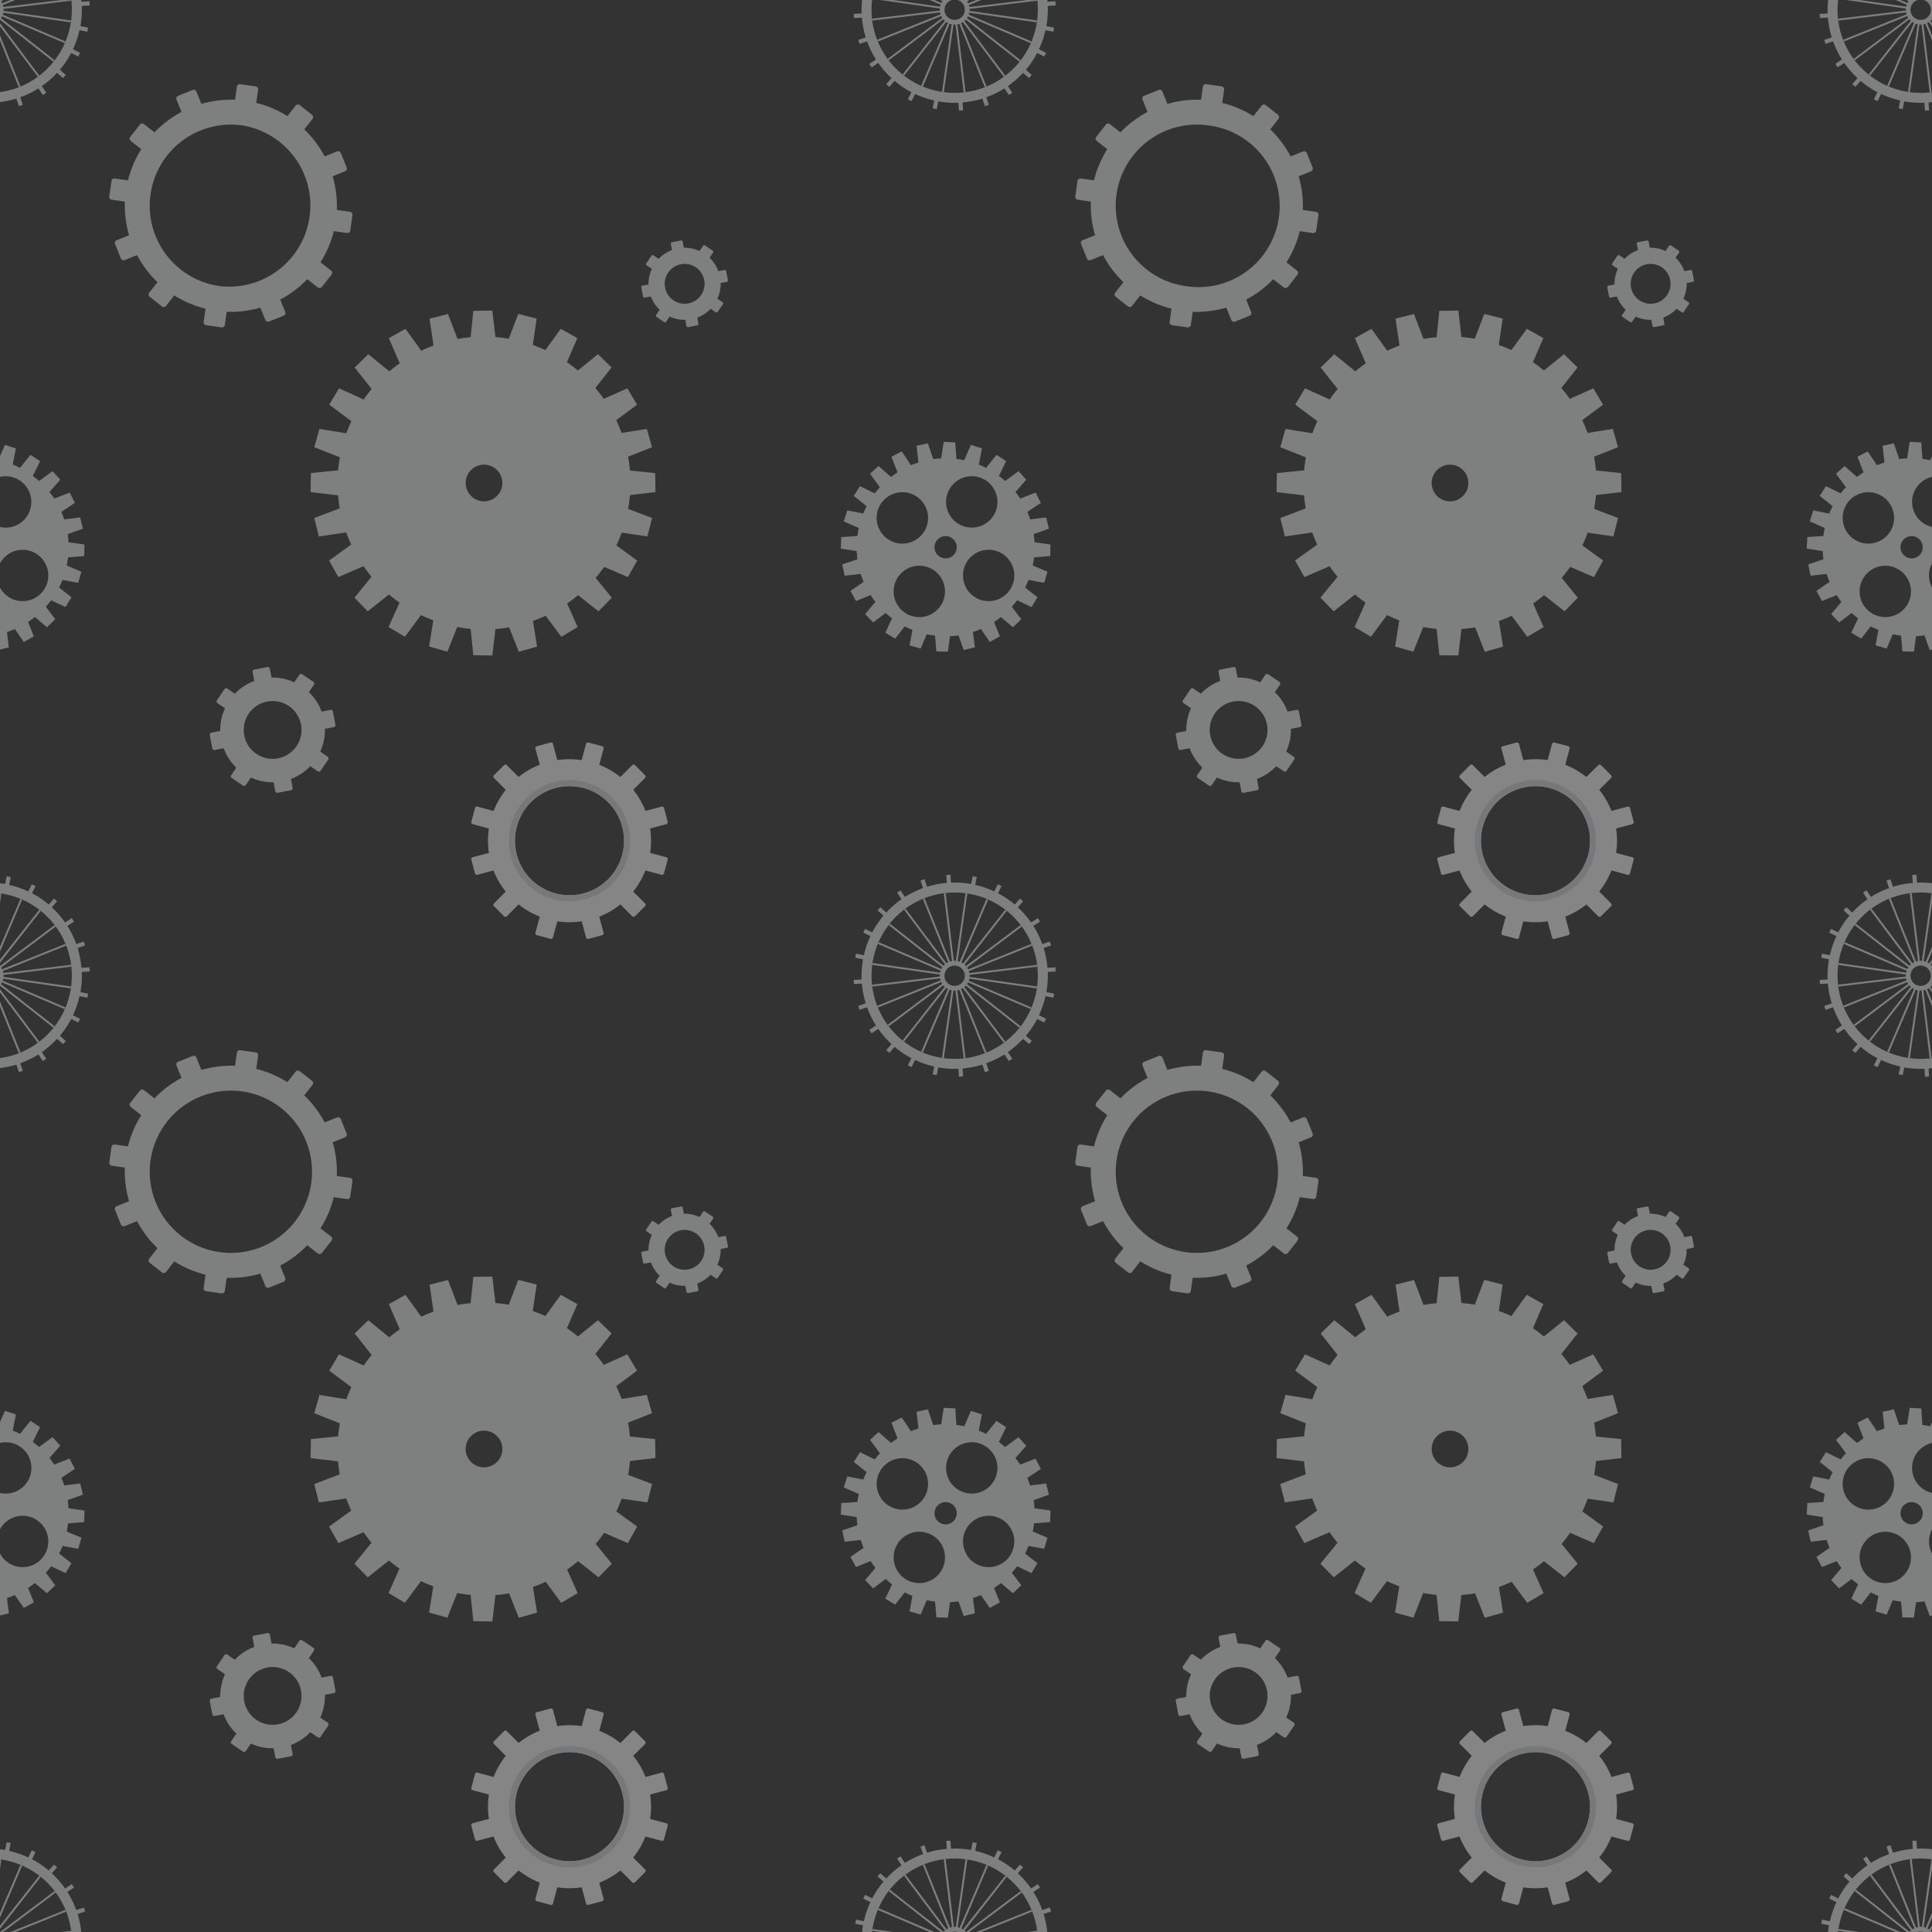 <svg id="Layer_1" data-name="Layer 1" xmlns="http://www.w3.org/2000/svg" viewBox="0 0 3000 3000"><rect x="0" y="0" width="3000" height="3000" fill="#333333" stroke="none"/><defs><style>.cls-1{opacity:0.4;}.cls-2{fill:#fff;}.cls-3{fill:#dbdfe3;}.cls-4{fill:#edeff1;}</style></defs><title>background</title><g class="cls-1"><path class="cls-2" d="M833.54,1158.71a3,3,0,0,0-2.15,3.73l6.71,25a126.59,126.59,0,0,0-32.82,19l-18.34-18.34a3.05,3.05,0,0,0-3-.77,3.14,3.14,0,0,0-1.28.77L767,1203.76a3,3,0,0,0,0,4.3l18.39,18.39a126.49,126.49,0,0,0-18.93,32.79l-25.12-6.73a2.73,2.73,0,0,0-1.5,0,3,3,0,0,0-2.23,2.18l-5.73,21.38a3,3,0,0,0,2.16,3.73l25.12,6.73a127.11,127.11,0,0,0,0,37.86L734,1331.1a3,3,0,0,0-2.16,3.73l5.73,21.38a3,3,0,0,0,3.73,2.16l25-6.71a126.92,126.92,0,0,0,19,32.82L767,1402.81a3,3,0,0,0,0,4.31l15.66,15.65a3,3,0,0,0,4.3,0l18.39-18.39a126.49,126.49,0,0,0,32.79,18.93l-6.73,25.12a3,3,0,0,0,2.15,3.73l21.38,5.73a3,3,0,0,0,3.73-2.15l6.73-25.13a126.45,126.45,0,0,0,37.86,0l6.73,25.13a3,3,0,0,0,3.73,2.15l21.38-5.73a3,3,0,0,0,2.16-3.73l-6.71-25a127,127,0,0,0,32.82-19l18.33,18.33a3,3,0,0,0,4.31,0l15.65-15.65a3,3,0,0,0,0-4.31l-18.39-18.39a126.49,126.49,0,0,0,18.93-32.79l25.12,6.74a3,3,0,0,0,3.73-2.16l5.73-21.38a3,3,0,0,0-2.15-3.73l-25.13-6.73a126.45,126.45,0,0,0,0-37.86l25.13-6.73a3,3,0,0,0,2.15-3.73l-5.73-21.38a3,3,0,0,0-3.73-2.16l-25,6.71a126.6,126.6,0,0,0-19-32.82l18.33-18.33a3,3,0,0,0,0-4.31L986,1188.11a3,3,0,0,0-3-.77,3.24,3.24,0,0,0-1.29.77l-18.39,18.39a126.59,126.59,0,0,0-32.78-18.93l6.73-25.12a3,3,0,0,0-2.16-3.73L913.7,1153a2.83,2.83,0,0,0-1.5,0,3,3,0,0,0-2.23,2.17l-6.73,25.13a126.45,126.45,0,0,0-37.86,0l-6.73-25.13a3,3,0,0,0-3.73-2.15Zm28.86,65a84.57,84.57,0,0,1,25.15-2.82,84.65,84.65,0,0,1,69.69,41.6h0q2.14,3.65,3.93,7.5h0a84.54,84.54,0,0,1,3.15,7.85c.66,1.88,1.24,3.79,1.76,5.72q1.09,4.1,1.78,8.28A84.66,84.66,0,0,1,912,1385.45q-2.84,1-5.73,1.75-4.08,1.1-8.27,1.78a84.68,84.68,0,0,1-86.56-40.56,82.28,82.28,0,0,1-3.93-7.5h0a84.62,84.62,0,0,1-3.16-7.85h0c-.65-1.89-1.24-3.8-1.75-5.73a82.75,82.75,0,0,1-1.78-8.27,84.61,84.61,0,0,1,61.63-95.4Z" transform="translate(0 0)"/><path class="cls-3" d="M884.31,1211.28a94.16,94.16,0,1,0,94.16,94.15A94.15,94.15,0,0,0,884.31,1211.28Zm0,9.5a84.65,84.65,0,1,1-84.65,84.65A84.65,84.65,0,0,1,884.31,1220.78Z" transform="translate(0 0)"/><path class="cls-4" d="M373,130.73a4.54,4.54,0,0,0-5.15,3.79L365,154.89a165.31,165.31,0,0,0-52.25,6.51L305,142.17a4.72,4.72,0,0,0-3.72-2.79,5,5,0,0,0-2.22.29l-22.44,9.07a4.48,4.48,0,0,0-2.5,5.87l7.72,19.22a165.2,165.2,0,0,0-42,31.67l-16.3-12.8a4.94,4.94,0,0,0-2.07-.93,4.65,4.65,0,0,0-4.29,1.72l-14.94,19.08a4.4,4.4,0,0,0,.79,6.29l16.3,12.8a164.36,164.36,0,0,0-20.59,48.39l-20.51-2.86a4.54,4.54,0,0,0-5.15,3.79l-3.36,24a4.54,4.54,0,0,0,3.79,5.15L193.89,313a165.35,165.35,0,0,0,6.51,52.25L181.17,373a4.52,4.52,0,0,0-2.5,5.86l9.08,22.51a4.52,4.52,0,0,0,5.86,2.5l19.22-7.72a164.68,164.68,0,0,0,31.67,42l-12.8,16.37a4.48,4.48,0,0,0,.79,6.36l19.08,14.94a4.46,4.46,0,0,0,6.29-.79l12.8-16.37a164.53,164.53,0,0,0,48.39,20.66l-2.86,20.51a4.43,4.43,0,0,0,3.79,5.08l24,3.43a4.54,4.54,0,0,0,5.15-3.86l2.86-20.3a165.63,165.63,0,0,0,52.25-6.5L412,496.76a4.46,4.46,0,0,0,5.86,2.5l22.51-9a4.61,4.61,0,0,0,2.5-5.93l-7.72-19.16a166.51,166.51,0,0,0,42-31.66l16.37,12.79a4.54,4.54,0,0,0,6.36-.79l14.94-19.08a4.54,4.54,0,0,0-.79-6.36l-16.37-12.8a162.86,162.86,0,0,0,20.66-48.39l20.51,2.94a4.43,4.43,0,0,0,5.08-3.86L547.27,334a4.54,4.54,0,0,0-3.86-5.15L523,326a163.54,163.54,0,0,0-6.43-52.25L535.76,266a4.52,4.52,0,0,0,2.5-5.93l-9-22.45a4.46,4.46,0,0,0-3.72-2.79,4,4,0,0,0-2.21.29l-19.16,7.72a167,167,0,0,0-31.66-42l12.79-16.29a4.55,4.55,0,0,0-.79-6.37l-19.08-14.93a4.43,4.43,0,0,0-6.36.78l-12.8,16.3a162.69,162.69,0,0,0-48.39-20.59l2.93-20.51a4.53,4.53,0,0,0-3.86-5.15Zm3.15,64a126,126,0,0,1-35.31,249.46c-68.91-9.8-116.87-73.55-107.07-142.38A125.9,125.9,0,0,1,376.16,194.77Z" transform="translate(0 0)"/><path class="cls-4" d="M394.65,1039.75a3.15,3.15,0,0,0-2.45,3.72l2.64,13.9a79.72,79.72,0,0,0-30.15,19.78L353,1069.22a2.88,2.88,0,0,0-2.35-.49,3.08,3.08,0,0,0-2.05,1.27l-11.75,17.43a3.14,3.14,0,0,0,.78,4.4l11.75,7.93A81.32,81.32,0,0,0,342,1135l-13.7,2.64a3.17,3.17,0,0,0-2.55,3.72l3.92,20.65a3.26,3.26,0,0,0,3.72,2.55l13.9-2.65A80.07,80.07,0,0,0,367,1192l-7.93,11.65a3.23,3.23,0,0,0,.79,4.4l17.42,11.85a3.18,3.18,0,0,0,4.41-.89l7.93-11.65a79.75,79.75,0,0,0,35.24,7.35l2.64,13.8a3.25,3.25,0,0,0,3.72,2.54l20.66-4a3.1,3.1,0,0,0,2.54-3.62l-2.64-13.9a80.13,80.13,0,0,0,30.05-19.78l11.65,7.93a3.17,3.17,0,0,0,4.41-.88l11.84-17.42a3.2,3.2,0,0,0-.88-4.41L497.24,1167a79.32,79.32,0,0,0,7.34-35.24l13.81-2.65a3.15,3.15,0,0,0,2.54-3.72l-4-20.65a3,3,0,0,0-3.63-2.45l-13.9,2.65a79.65,79.65,0,0,0-19.77-30.16l7.93-11.64a3.17,3.17,0,0,0-.88-4.41L469.24,1047a2.92,2.92,0,0,0-2.35-.49,3.28,3.28,0,0,0-2.05,1.28l-7.93,11.74a81,81,0,0,0-35.25-7.44l-2.64-13.7a3.09,3.09,0,0,0-3.72-2.55Zm20.26,49.64a44.85,44.85,0,1,1-35.63,52.47A44.83,44.83,0,0,1,414.91,1089.39Z" transform="translate(0 0)"/><path class="cls-4" d="M764.5,482.25l-29.52.41-4.21,40.93q-10.23.9-20.35,2.73l-14.78-38.76L667,494.81l6.14,41.76q-9.66,3.58-19,8l-24.54-33.92-25.76,14.4,16.87,39.08q-8.36,5.87-16.18,12.48L571.9,550.06l-21.16,20.59L577.11,604q-6.54,7.86-12.36,16.27L526.34,603,511.23,628.4,545.58,654q-4.27,9.19-7.72,18.75L496.06,666l-8,28.4,39.73,15.77q-1.83,10-2.74,20.1l-42.36,4.36-.41,29.51,42.71,5q.81,10.14,2.52,20.17l-39.55,15.08L495.17,833l42.43-6.23c2.3,6.37,4.89,12.65,7.75,18.79L511,870.36l14.41,25.76,39.14-16.9q5.79,8.43,12.33,16.31L550.43,928.1,571,949.26l33-26.12q7.89,6.68,16.36,12.6l-17,37.92,25.36,15.11,25-33.62q9.36,4.46,19.12,8.06l-6.54,40.73,28.4,8L710,973.56q10.32,2,20.78,3l4.2,40.83,29.52.41,4.77-41q10.71-.81,21.31-2.62l15,37.89,28.4-8-6.39-39.82q10-3.57,19.68-8.07l24.32,32.7L897,973.73l-16.38-36.6q8.82-6.06,17-13l31.74,25.12L950,928.15l-25.05-30.81q7-8.25,13.15-17.13L975,896.15l14.4-25.77L957.1,847q4.59-9.75,8.25-19.9l39.93,5.86,7.25-28.61L975.35,790.2q1.92-10.65,2.84-21.46l39.56-4.6-.41-29.52-39.19-4q-.9-10.8-2.84-21.48l37.11-14.73-8-28.4-39.16,6.29q-3.71-10.12-8.34-19.86l32.31-24L974.09,603l-36.53,16.36q-6.15-8.76-13.1-16.92l25.2-31.85L928.51,550l-31.15,25.33q-8.19-6.87-17-12.93L896.51,525l-25.76-14.4-23.89,33q-9.57-4.41-19.53-7.91l6-41-28.61-7.24L790.06,526q-10.32-1.79-20.77-2.63ZM751.58,721.53A28.47,28.47,0,1,1,723.11,750,28.47,28.47,0,0,1,751.58,721.53Z" transform="translate(0 0)"/><path class="cls-4" d="M1465.37,686.08l-3.92,25.68q-6.17.29-12.29,1.12l-8.36-24.5-17.54,3.79,2.88,26q-5.9,1.86-11.61,4.24L1400.2,701l-16,8.19,9.48,24.28c-3.46,2.24-6.83,4.63-10.08,7.16l-19.38-16.94-13.29,12,15.35,20.88c-2.8,3.06-5.47,6.24-8,9.54l-22.91-11.25L1325.7,770l20,16q-2.88,5.58-5.24,11.42l-24.77-4.89-5.5,17.08,23.34,10.23q-1.37,6.17-2.17,12.43l-25,1.69-.89,17.92,24.84,3.79q.26,6.38,1.09,12.7l-23.62,8.07,3.79,17.54,24.91-2.76c1.3,4.15,2.79,8.25,4.47,12.27l-20.4,14.07,8.64,15.74,22.71-9.23q3.48,5.46,7.47,10.56l-16,18.87,12.41,13,19.44-14.7q4.8,4.4,10,8.33l-10.55,22.23,15.35,9.31,14.83-19q5.84,3,11.94,5.46l-4.41,24,17.23,5,9.43-22.31q6.4,1.4,12.92,2.17l2,24.46,17.94.41,3.33-24q6.59-.3,13.1-1.24l8.13,22.8,3.66-.89V912.39a39.72,39.72,0,0,1,0-37.66v-56.5a39.85,39.85,0,0,1-.12-77.7l.12,0V708.2l-2.83,6.45q-6-1.27-12.16-2L1483.28,687Zm-65.21,78.23a39.91,39.91,0,1,1-7.9,1A40.4,40.4,0,0,1,1400.16,764.31Zm67.77,68.19a17.27,17.27,0,1,1-3.43.43A18,18,0,0,1,1467.93,832.5Zm-41.48,46a39.87,39.87,0,1,1-7.89,1A39.88,39.88,0,0,1,1426.45,878.47Z" transform="translate(0 0)"/><path class="cls-4" d="M1043.3,376.11a2.16,2.16,0,0,0-1.69,2.56l1.83,9.59a54.91,54.91,0,0,0-20.8,13.64l-8-5.47a2,2,0,0,0-1.62-.34,2.13,2.13,0,0,0-1.42.88l-8.1,12a2.16,2.16,0,0,0,.54,3l8.1,5.47a55.91,55.91,0,0,0-5.13,24.3l-9.46,1.82a2.2,2.2,0,0,0-1.75,2.57l2.7,14.25a2.25,2.25,0,0,0,2.57,1.75l9.58-1.82a55.2,55.2,0,0,0,13.64,20.72l-5.47,8a2.24,2.24,0,0,0,.54,3l12,8.17a2.19,2.19,0,0,0,3-.61l5.47-8a54.87,54.87,0,0,0,24.3,5.07l1.83,9.52a2.24,2.24,0,0,0,2.56,1.75l14.25-2.77a2.15,2.15,0,0,0,1.76-2.49l-1.83-9.59a55.2,55.2,0,0,0,20.73-13.64l8,5.47a2.18,2.18,0,0,0,3-.61l8.17-12a2.2,2.2,0,0,0-.61-3l-8-5.46a54.73,54.73,0,0,0,5.06-24.31l9.52-1.82a2.18,2.18,0,0,0,1.76-2.57l-2.77-14.25a2.1,2.1,0,0,0-2.5-1.68l-9.59,1.82a55,55,0,0,0-13.63-20.8l5.46-8a2.18,2.18,0,0,0-.6-3l-12-8.1a2,2,0,0,0-1.62-.34,2.28,2.28,0,0,0-1.42.88l-5.47,8.1a55.71,55.71,0,0,0-24.31-5.13l-1.82-9.45a2.12,2.12,0,0,0-2.56-1.76Zm14,34.23a30.93,30.93,0,1,1-24.58,36.19A30.92,30.92,0,0,1,1057.28,410.34Z" transform="translate(0 0)"/><path class="cls-4" d="M110.67,0A129.12,129.12,0,0,1,53.84,122.65,128.67,128.67,0,0,1,0,143v15.52a147.05,147.05,0,0,0,25.41-5.36l3.93,11.63,6.08-2L31.5,151a141.81,141.81,0,0,0,28.22-13.72l6.79,10.29L71.9,144,65,133.71a143.82,143.82,0,0,0,23.6-20.64l9.31,8.18,4.27-4.83L93,108.31a145.13,145.13,0,0,0,17.57-26l11,5.46L124.4,82l-11.13-5.53a142.56,142.56,0,0,0,10.15-29.62l12.18,2.46,1.26-6.3-12-2.46a146.18,146.18,0,0,0,2.1-31.29l12.32-.77L138.83,2l-12.32.77c-.09-.94-.22-1.86-.32-2.8Z" transform="translate(0 0)"/><path class="cls-4" d="M0,0V30.73L83,95.84c.63-.77,1.26-1.54,1.82-2.31L1.54,28.14c.56-.84,1-1.75,1.54-2.66L100.46,67c.42-.84.77-1.75,1.2-2.66L4.2,22.75c.35-1,.63-2,.91-3l104.8,15,.42-2.95L5.46,16.88a17.54,17.54,0,0,0,.15-1.83,7.31,7.31,0,0,1-.08-1.32L110.75,1.05c0-.35-.1-.7-.14-1H94.74L5.18,10.86a21.21,21.21,0,0,0-.84-3L23.87,0H16L3.29,5.12A16.84,16.84,0,0,0,1.76,2.38L4.93,0ZM0,36v4.92l58.67,78.18c.77-.56,1.54-1.19,2.31-1.75ZM0,54.91v7.85l29.12,72.5,2.74-1.06Z" transform="translate(0 0)"/><path class="cls-4" d="M7.63,690.81,0,708.21v32.3a39.88,39.88,0,0,1,17.79,77.75,39.87,39.87,0,0,1-17.79,0v56.5a39.86,39.86,0,1,1,0,37.66v96.14l13.77-3.37-3-23.78q6.28-2,12.34-4.61l13.79,20,15.72-8.64L43.6,965.77q5.49-3.57,10.62-7.65L72.87,974l13-12.41L71.15,942.16q4.35-4.85,8.24-10.07l22.31,10.59,9.3-15.34-19.25-15q2.94-5.79,5.34-11.84L121.45,905l5-17.23-22.83-9.64q1.31-6.29,2-12.65l25.11-2,.41-17.94L106.37,842q-.34-6.36-1.27-12.66l23.67-8.46-4.26-17.43-24.83,3.09q-1.94-5.94-4.4-11.68l21-14-8.2-16-23.9,9.33c-2.3-3.49-4.75-6.88-7.35-10.14l16.75-19.18-12-13.29L60.63,746.93Q56,742.78,51,739.05l11.29-23-15.08-9.72L31.09,726.51q-5.55-2.81-11.32-5.11l4.94-25.11Z" transform="translate(0 0)"/><path class="cls-4" d="M1475.85,1358.23l-6.44.42.77,12.33a148.15,148.15,0,0,0-30.73,5.94l-3.93-11.62-6.16,2,4,11.76a145.65,145.65,0,0,0-28.21,13.65l-6.79-10.21-5.39,3.56,6.86,10.29a143.94,143.94,0,0,0-23.6,20.59l-9.31-8.19-4.27,4.83,9.25,8.19a142.26,142.26,0,0,0-17.57,26l-11-5.46-2.87,5.81,11.13,5.46a144.29,144.29,0,0,0-10.15,29.68l-12.18-2.44-1.26,6.3,12,2.44c-.61,3.46-1,7-1.4,10.44h15.57A129,129,0,0,1,1500,1387.15v-15.67a147.15,147.15,0,0,0-23.38-.93Z" transform="translate(0 0)"/><path class="cls-4" d="M1468.43,1386.66c-1,.14-2,.35-3,.49l12.75,105.15c-1,.21-2,.49-3,.77l-39.49-98.22c-.91.28-1.82.63-2.73,1l39.48,98.35a13.1,13.1,0,0,0-2.73,1.55L1406.19,1411c-.77.63-1.54,1.19-2.31,1.82l63.49,84.7a21.25,21.25,0,0,0-2.17,2.18l-83.37-65.39a26.16,26.16,0,0,0-1.82,2.24l80.81,63.5H1478a14.15,14.15,0,0,1,8.79,0H1500a21.17,21.17,0,0,0-2.17-2.17l2.17-2.78v-4.83l-4.48,5.72c-.84-.56-1.75-1-2.66-1.54l7.14-16.75v-7.51l-9.87,23.14c-1-.35-2-.63-3-.91l12.88-90.1v-15l-.84-.12L1484.25,1492a17.24,17.24,0,0,0-1.82-.14c-.42,0-.91.07-1.33.07Zm-104,76.38c-.42.91-.77,1.82-1.19,2.73l80.24,34.23H1451Zm-9.44,32.34c-.15,1-.29,2-.43,2.87l12.25,1.75h20.51Z" transform="translate(0 0)"/><path class="cls-4" d="M1338.63,0a146.7,146.7,0,0,0-.7,20.86l-12.32.77.42,6.44,12.32-.77a143.82,143.82,0,0,0,6,30.74L1332.68,62l2,6.16,11.69-4a150.11,150.11,0,0,0,13.72,28.21l-10.22,6.79,3.57,5.39,10.29-6.86a143.87,143.87,0,0,0,20.59,23.59l-8.19,9.31,4.82,4.27,8.2-9.24a142.31,142.31,0,0,0,26,17.58l-5.46,11,5.81,2.87,5.46-11.14A144.29,144.29,0,0,0,1450.64,156l-2.45,12.18,6.31,1.26,2.44-12a146.28,146.28,0,0,0,31.3,2.11l.77,12.32,6.44-.42-.77-12.32c1.78-.16,3.55-.39,5.32-.6V143a129.2,129.2,0,0,1-125.18-56.55A128.71,128.71,0,0,1,1354.2,0Z" transform="translate(0 0)"/><path class="cls-4" d="M1366.77,0l92.63,13.23a14,14,0,0,0-.15,1.82c0,.42.07.85.07,1.34L1354.1,29.06c.14,1,.28,2,.42,2.86l105.15-12.67a21.21,21.21,0,0,0,.84,3l-98.29,39.49,1,2.73L1461.56,25a17.31,17.31,0,0,0,1.54,2.74l-84.7,63.56c.56.77,1.19,1.54,1.75,2.31L1464.85,30a22.06,22.06,0,0,0,2.18,2.24l-65.39,83.38c.77.63,1.47,1.27,2.24,1.83l65.45-83.38a20.68,20.68,0,0,0,2.66,1.61l-41.58,97.37c.91.35,1.82.77,2.73,1.13l41.58-97.38a21.19,21.19,0,0,0,3,.83l-15,104.88c1,.14,2,.28,2.93.35l14.92-104.8a15.65,15.65,0,0,0,1.81.07h1.33l12.67,105.23,2.95-.43L1486.62,37.82a21.37,21.37,0,0,0,3-.85L1500,62.77V54.92l-7.63-19a17.2,17.2,0,0,0,2.73-1.54l4.9,6.53V36l-2.52-3.36c.77-.7,1.47-1.4,2.17-2.17l.35.28V0h-13.18A15.76,15.76,0,1,1,1478,0h-17.21l2.49,2c-.56.84-1,1.76-1.54,2.67L1451,0h-7.52l17.22,7.34c-.35,1-.63,2-.91,3L1387.28,0Z" transform="translate(0 0)"/><path class="cls-4" d="M10.36,1360.61l-2.45,12Q4,1372,0,1371.48v15.67a128.84,128.84,0,0,1,90,56.49A128.53,128.53,0,0,1,110.67,1500h15.52a147,147,0,0,0-5.64-27.93l11.63-3.92-2-6.16-11.77,4a142,142,0,0,0-13.72-28.21L115,1431l-3.58-5.39-10.29,6.86a144.23,144.23,0,0,0-20.65-23.59l8.19-9.32-4.83-4.27-8.12,9.25a144.42,144.42,0,0,0-26-17.57l5.47-11-5.82-2.87-5.53,11.13a142.28,142.28,0,0,0-29.61-10.15l2.46-12.18Z" transform="translate(0 0)"/><path class="cls-4" d="M0,1387.27v15l2.11-14.7Zm31.72,8.56L0,1470.14v7.51L34.38,1397C33.54,1396.6,32.63,1396.25,31.72,1395.83Zm29.19,16.8L0,1490.22v4.84l63.22-80.61C62.45,1413.82,61.68,1413.19,60.91,1412.63Zm23.8,23.87L0,1500H4.92l81.54-61.19C85.9,1438,85.27,1437.27,84.71,1436.5Zm16.87,29.13L16,1500h7.85l78.78-31.65Zm8.75,32.48L94.73,1500h15.88C110.52,1499.37,110.42,1498.74,110.33,1498.11Z" transform="translate(0 0)"/><path class="cls-2" d="M2333.54,1158.71a3,3,0,0,0-2.15,3.73l6.71,25a126.82,126.82,0,0,0-32.83,19l-18.33-18.34a3.05,3.05,0,0,0-3-.77,3.24,3.24,0,0,0-1.29.77L2267,1203.76a3,3,0,0,0,0,4.3l18.39,18.39a126.49,126.49,0,0,0-18.93,32.79l-25.12-6.73a2.73,2.73,0,0,0-1.5,0,3,3,0,0,0-2.23,2.18l-5.73,21.38a3,3,0,0,0,2.15,3.73l25.13,6.73a127.11,127.11,0,0,0,0,37.86L2234,1331.1a3,3,0,0,0-2.15,3.73l5.73,21.38a3,3,0,0,0,3.73,2.16l25-6.71a127.18,127.18,0,0,0,18.95,32.82L2267,1402.81a3,3,0,0,0,0,4.31l15.65,15.65a3,3,0,0,0,4.31,0l18.39-18.39a126.49,126.49,0,0,0,32.79,18.93l-6.73,25.12a3,3,0,0,0,2.15,3.73l21.38,5.73a3,3,0,0,0,3.73-2.15l6.73-25.13a126.45,126.45,0,0,0,37.86,0l6.73,25.13a3,3,0,0,0,3.73,2.15l21.38-5.73a3,3,0,0,0,2.16-3.73l-6.71-25a127,127,0,0,0,32.82-19l18.33,18.33a3,3,0,0,0,4.31,0l15.65-15.65a3,3,0,0,0,0-4.31l-18.39-18.39a126.49,126.49,0,0,0,18.93-32.79l25.12,6.74a3,3,0,0,0,3.73-2.16l5.73-21.38a3,3,0,0,0-2.15-3.73l-25.13-6.73a127.11,127.11,0,0,0,0-37.86l25.13-6.73a3,3,0,0,0,2.15-3.73l-5.73-21.38a3,3,0,0,0-3.73-2.16l-25,6.71a127.18,127.18,0,0,0-19-32.82l18.33-18.33a3,3,0,0,0,0-4.31L2486,1188.11a3,3,0,0,0-3-.77,3.24,3.24,0,0,0-1.29.77l-18.39,18.39a126.49,126.49,0,0,0-32.79-18.93l6.73-25.12a3,3,0,0,0-2.15-3.73L2413.7,1153a2.83,2.83,0,0,0-1.5,0,3,3,0,0,0-2.23,2.17l-6.73,25.13a126.45,126.45,0,0,0-37.86,0l-6.73-25.13a3,3,0,0,0-3.73-2.15Zm28.86,65a84.68,84.68,0,0,1,94.84,38.78h0a83.4,83.4,0,0,1,3.92,7.5h0a81.93,81.93,0,0,1,3.16,7.85c.66,1.88,1.24,3.79,1.76,5.72q1.1,4.1,1.78,8.28a84.7,84.7,0,0,1-55.91,93.65q-2.84,1-5.73,1.75-4.09,1.1-8.27,1.78a84.68,84.68,0,0,1-86.56-40.56,82.28,82.28,0,0,1-3.93-7.5h0a84.62,84.62,0,0,1-3.16-7.85h0q-1-2.83-1.76-5.73a82.71,82.71,0,0,1-1.77-8.27,84.61,84.61,0,0,1,61.63-95.4Z" transform="translate(0 0)"/><path class="cls-3" d="M2384.31,1211.28a94.16,94.16,0,1,0,94.16,94.15A94.15,94.15,0,0,0,2384.31,1211.28Zm0,9.5a84.65,84.65,0,1,1-84.65,84.65A84.65,84.65,0,0,1,2384.31,1220.78Z" transform="translate(0 0)"/><path class="cls-4" d="M1873,130.73a4.54,4.54,0,0,0-5.15,3.79L1865,154.89a165.25,165.25,0,0,0-52.24,6.51L1805,142.17a4.72,4.72,0,0,0-3.72-2.79,5,5,0,0,0-2.22.29l-22.44,9.07a4.48,4.48,0,0,0-2.5,5.87l7.72,19.22a165.2,165.2,0,0,0-42,31.67l-16.3-12.8a5,5,0,0,0-2.07-.93,4.64,4.64,0,0,0-4.29,1.72l-14.94,19.08a4.4,4.4,0,0,0,.79,6.29l16.3,12.8a164.36,164.36,0,0,0-20.59,48.39l-20.51-2.86a4.54,4.54,0,0,0-5.15,3.79l-3.36,24a4.54,4.54,0,0,0,3.79,5.15l20.37,2.86a165.35,165.35,0,0,0,6.51,52.25L1681.17,373a4.52,4.52,0,0,0-2.5,5.86l9.07,22.51a4.54,4.54,0,0,0,5.87,2.5l19.22-7.72a164.68,164.68,0,0,0,31.67,42l-12.8,16.37a4.48,4.48,0,0,0,.79,6.36l19.08,14.94a4.46,4.46,0,0,0,6.29-.79l12.8-16.37a164.53,164.53,0,0,0,48.39,20.66l-2.86,20.51a4.43,4.43,0,0,0,3.78,5.08l24,3.43a4.54,4.54,0,0,0,5.15-3.86l2.86-20.3a165.63,165.63,0,0,0,52.25-6.5l7.71,19.15a4.48,4.48,0,0,0,5.87,2.5l22.51-9a4.61,4.61,0,0,0,2.5-5.93l-7.72-19.16a166.69,166.69,0,0,0,42-31.66l16.37,12.79a4.54,4.54,0,0,0,6.36-.79l14.94-19.08a4.54,4.54,0,0,0-.79-6.36l-16.37-12.8a162.86,162.86,0,0,0,20.66-48.39l20.51,2.94a4.44,4.44,0,0,0,5.08-3.86l3.43-23.95a4.54,4.54,0,0,0-3.86-5.15L2023,326a163.27,163.27,0,0,0-6.44-52.25l19.16-7.72a4.52,4.52,0,0,0,2.5-5.93l-9-22.45a4.46,4.46,0,0,0-3.72-2.79,4,4,0,0,0-2.22.29l-19.15,7.72a166.84,166.84,0,0,0-31.67-42l12.8-16.29a4.55,4.55,0,0,0-.79-6.37l-19.08-14.93a4.56,4.56,0,0,0-2-.93,4.51,4.51,0,0,0-4.36,1.71l-12.8,16.3a162.8,162.8,0,0,0-48.39-20.59l2.93-20.51a4.54,4.54,0,0,0-3.86-5.15Zm3.14,64a126,126,0,1,1-35.3,249.46c-68.91-9.8-116.87-73.55-107.08-142.38A125.9,125.9,0,0,1,1876.15,194.77Z" transform="translate(0 0)"/><path class="cls-4" d="M1894.65,1039.75a3.14,3.14,0,0,0-2.45,3.72l2.64,13.9a79.72,79.72,0,0,0-30.15,19.78l-11.65-7.93a2.88,2.88,0,0,0-2.35-.49,3.08,3.08,0,0,0-2,1.27l-11.75,17.43a3.13,3.13,0,0,0,.78,4.4l11.75,7.93A81.18,81.18,0,0,0,1842,1135l-13.71,2.64a3.18,3.18,0,0,0-2.54,3.72l3.92,20.65a3.26,3.26,0,0,0,3.72,2.55l13.9-2.65A80.07,80.07,0,0,0,1867,1192l-7.93,11.65a3.23,3.23,0,0,0,.78,4.4l17.43,11.85a3.16,3.16,0,0,0,4.4-.89l7.93-11.65a79.82,79.82,0,0,0,35.25,7.35l2.64,13.8a3.25,3.25,0,0,0,3.72,2.54l20.66-4a3.11,3.11,0,0,0,2.54-3.62l-2.64-13.9a80.13,80.13,0,0,0,30-19.78l11.65,7.93a3.15,3.15,0,0,0,4.4-.88l11.85-17.42a3.21,3.21,0,0,0-.88-4.41l-11.65-7.93a79.45,79.45,0,0,0,7.34-35.24l13.8-2.65a3.16,3.16,0,0,0,2.55-3.72l-4-20.65a3,3,0,0,0-3.62-2.45l-13.9,2.65a79.65,79.65,0,0,0-19.77-30.16l7.93-11.64a3.18,3.18,0,0,0-.89-4.41L1969.24,1047a2.94,2.94,0,0,0-2.35-.49,3.32,3.32,0,0,0-2.06,1.28l-7.93,11.74a80.94,80.94,0,0,0-35.24-7.44l-2.64-13.7a3.09,3.09,0,0,0-3.72-2.55Zm20.26,49.64a44.85,44.85,0,1,1-35.63,52.47A44.82,44.82,0,0,1,1914.91,1089.39Z" transform="translate(0 0)"/><path class="cls-4" d="M2264.5,482.25l-29.52.41-4.21,40.93q-10.23.9-20.35,2.73l-14.79-38.76L2167,494.81l6.14,41.76q-9.67,3.58-19,8l-24.54-33.92-25.76,14.4,16.87,39.08q-8.37,5.87-16.18,12.48l-32.68-26.58-21.15,20.59L2077.11,604q-6.54,7.86-12.36,16.27L2026.33,603l-15.1,25.36L2045.58,654q-4.27,9.19-7.72,18.75l-41.8-6.71-8,28.4,39.72,15.77q-1.82,10-2.74,20.1l-42.35,4.36-.41,29.51,42.71,5q.81,10.14,2.51,20.17l-39.54,15.08,7.24,28.62,42.42-6.23c2.31,6.37,4.89,12.65,7.76,18.79L2011,870.36l14.41,25.76,39.14-16.9q5.79,8.43,12.33,16.31l-26.49,32.57L2071,949.26l33-26.12q7.89,6.68,16.36,12.6l-17,37.92,25.36,15.11,25-33.62q9.38,4.46,19.12,8.06l-6.54,40.73,28.41,8L2210,973.56q10.32,2,20.78,3l4.2,40.83,29.52.41,4.77-41q10.71-.81,21.31-2.62l15,37.89,28.4-8-6.39-39.82q10-3.57,19.68-8.07l24.32,32.7L2397,973.73l-16.39-36.6q8.84-6.06,17.06-13l31.74,25.12L2450,928.15l-25-30.81q7-8.25,13.15-17.13L2475,896.15l14.4-25.77L2457.1,847q4.59-9.75,8.25-19.9l39.93,5.86,7.24-28.61-37.18-14.18q1.93-10.65,2.85-21.46l39.56-4.6-.41-29.52-39.19-4q-.9-10.8-2.84-21.48l37.11-14.73-8-28.4-39.16,6.29q-3.7-10.12-8.35-19.86l32.32-24L2474.09,603l-36.53,16.36q-6.15-8.76-13.1-16.92l25.2-31.85L2428.51,550l-31.15,25.33q-8.19-6.87-17-12.93L2396.51,525l-25.76-14.4-23.89,33q-9.57-4.41-19.53-7.91l6-41-28.61-7.24L2290.06,526c-6.88-1.19-13.82-2.07-20.78-2.63Zm-12.92,239.28A28.47,28.47,0,1,1,2223.11,750,28.47,28.47,0,0,1,2251.58,721.53Z" transform="translate(0 0)"/><path class="cls-4" d="M2965.36,686.08l-3.92,25.68q-6.15.29-12.28,1.12l-8.36-24.5-17.54,3.79,2.88,26q-5.89,1.86-11.61,4.24L2900.2,701l-16,8.19,9.48,24.28q-5.2,3.36-10.08,7.16l-19.38-16.94-13.29,12,15.35,20.88q-4.2,4.59-8,9.54l-22.91-11.25L2825.7,770l20,16q-2.88,5.58-5.24,11.42l-24.78-4.89-5.49,17.08,23.34,10.23q-1.38,6.17-2.17,12.43l-25,1.69-.89,17.92,24.84,3.79q.26,6.38,1.09,12.7l-23.62,8.07,3.79,17.54,24.91-2.76c1.3,4.15,2.79,8.25,4.47,12.27l-20.4,14.07,8.64,15.74,22.71-9.23q3.48,5.46,7.46,10.56l-16,18.87,12.4,13,19.45-14.7q4.8,4.4,10,8.33l-10.55,22.23,15.34,9.31,14.84-19q5.84,3,11.93,5.46l-4.4,24,17.23,5,9.43-22.31q6.4,1.4,12.92,2.17l2,24.46,17.94.41,3.33-24q6.57-.3,13.1-1.24l8.13,22.8,3.66-.89V912.39a39.63,39.63,0,0,1,0-37.66v-56.5a39.85,39.85,0,0,1-.12-77.7l.12,0V708.2l-2.83,6.45q-6-1.27-12.16-2L2983.28,687Zm-65.2,78.23a39.91,39.91,0,1,1-7.9,1A40.4,40.4,0,0,1,2900.16,764.31Zm67.77,68.19a17.27,17.27,0,1,1-3.43.43A17.88,17.88,0,0,1,2967.93,832.5Zm-41.48,46a39.86,39.86,0,1,1-7.9,1A39.87,39.87,0,0,1,2926.45,878.47Z" transform="translate(0 0)"/><path class="cls-4" d="M2543.3,376.11a2.16,2.16,0,0,0-1.69,2.56l1.82,9.59a55,55,0,0,0-20.79,13.64l-8-5.47a2,2,0,0,0-1.62-.34,2.09,2.09,0,0,0-1.41.88l-8.11,12a2.18,2.18,0,0,0,.54,3l8.11,5.47a56.06,56.06,0,0,0-5.14,24.3l-9.45,1.82a2.2,2.2,0,0,0-1.75,2.57l2.7,14.25a2.25,2.25,0,0,0,2.56,1.75l9.59-1.82a55.08,55.08,0,0,0,13.64,20.72l-5.47,8a2.23,2.23,0,0,0,.54,3l12,8.17a2.19,2.19,0,0,0,3-.61l5.47-8a54.87,54.87,0,0,0,24.3,5.07l1.83,9.52a2.23,2.23,0,0,0,2.56,1.75l14.25-2.77a2.13,2.13,0,0,0,1.75-2.49l-1.82-9.59a55.2,55.2,0,0,0,20.73-13.64l8,5.47a2.18,2.18,0,0,0,3-.61l8.17-12a2.22,2.22,0,0,0-.61-3l-8-5.46a54.87,54.87,0,0,0,5.06-24.31l9.52-1.82a2.18,2.18,0,0,0,1.76-2.57l-2.77-14.25a2.1,2.1,0,0,0-2.5-1.68l-9.59,1.82a54.91,54.91,0,0,0-13.64-20.8l5.47-8a2.18,2.18,0,0,0-.61-3l-12-8.1a2,2,0,0,0-1.62-.34,2.28,2.28,0,0,0-1.42.88l-5.47,8.1a55.71,55.71,0,0,0-24.31-5.13l-1.82-9.45a2.12,2.12,0,0,0-2.56-1.76Zm14,34.23a30.93,30.93,0,1,1-24.58,36.19A30.92,30.92,0,0,1,2557.28,410.34Z" transform="translate(0 0)"/><path class="cls-4" d="M1610.67,0a129.11,129.11,0,0,1-56.84,122.65A128.63,128.63,0,0,1,1500,143v15.52a147.05,147.05,0,0,0,25.41-5.36l3.92,11.63,6.09-2L1531.5,151a142.34,142.34,0,0,0,28.22-13.72l6.79,10.29,5.39-3.58L1565,133.71a144.24,144.24,0,0,0,23.6-20.64l9.31,8.18,4.27-4.83-9.24-8.11a145.13,145.13,0,0,0,17.57-26l11,5.46L1624.4,82l-11.13-5.53a142.56,142.56,0,0,0,10.15-29.62l12.18,2.46,1.26-6.3-12-2.46a146.18,146.18,0,0,0,2.1-31.29l12.32-.77L1638.83,2l-12.32.77c-.09-.94-.22-1.86-.32-2.8Z" transform="translate(0 0)"/><path class="cls-4" d="M1500,0V30.73l83,65.11c.63-.77,1.25-1.54,1.81-2.31l-83.3-65.39c.56-.84,1-1.75,1.54-2.66L1600.46,67c.42-.84.77-1.75,1.19-2.66L1504.2,22.75c.35-1,.63-2,.91-3l104.8,15,.42-2.95-104.87-14.9a17.54,17.54,0,0,0,.15-1.83,7.31,7.31,0,0,1-.08-1.32L1610.75,1.05c0-.35-.1-.7-.14-1h-15.87l-89.56,10.86a21.21,21.21,0,0,0-.84-3L1523.87,0H1516l-12.73,5.12a16.84,16.84,0,0,0-1.53-2.74L1504.93,0Zm0,36v4.92l58.67,78.18c.77-.56,1.54-1.19,2.31-1.75Zm0,18.92v7.85l29.12,72.5,2.73-1.06Z" transform="translate(0 0)"/><path class="cls-4" d="M1507.63,690.81l-7.63,17.4v32.3a39.88,39.88,0,1,1,0,77.72v56.5a39.86,39.86,0,1,1,0,37.66v96.14l13.77-3.37-3-23.78q6.27-2,12.34-4.61l13.79,20,15.72-8.64-9.07-22.34q5.49-3.57,10.63-7.65L1572.87,974l13-12.41-14.68-19.41q4.35-4.85,8.24-10.07l22.31,10.59,9.3-15.34-19.26-15q3-5.79,5.34-11.84l24.36,4.47,5-17.23-22.83-9.64q1.3-6.29,2-12.65l25.11-2,.4-17.94L1606.37,842q-.34-6.36-1.27-12.66l23.67-8.46-4.26-17.43-24.83,3.09q-1.93-5.94-4.4-11.68l21-14-8.2-16-23.9,9.33c-2.3-3.49-4.75-6.88-7.35-10.14l16.75-19.18-12-13.29-20.85,15.33q-4.62-4.15-9.6-7.88l11.29-23-15.09-9.72-16.14,20.17q-5.55-2.81-11.32-5.11l4.94-25.11Z" transform="translate(0 0)"/><path class="cls-4" d="M2975.84,1358.23l-6.43.42.77,12.33a148.12,148.12,0,0,0-30.74,5.94l-3.92-11.62-6.16,2,4,11.76a145.65,145.65,0,0,0-28.21,13.65l-6.79-10.21-5.39,3.56,6.86,10.29a143.94,143.94,0,0,0-23.6,20.59l-9.31-8.19-4.27,4.83,9.24,8.19a142.26,142.26,0,0,0-17.57,26l-11-5.46-2.87,5.81,11.13,5.46a144.29,144.29,0,0,0-10.15,29.68l-12.18-2.44-1.26,6.3,12,2.44c-.61,3.46-1.05,7-1.4,10.44h15.57A129,129,0,0,1,3000,1387.15v-15.67a147.23,147.23,0,0,0-23.39-.93Z" transform="translate(0 0)"/><path class="cls-4" d="M2968.42,1386.66c-1,.14-2,.35-2.94.49l12.74,105.15c-1,.21-2,.49-3,.77l-39.48-98.22c-.91.28-1.82.63-2.73,1l39.48,98.35a13.1,13.1,0,0,0-2.73,1.55L2906.18,1411c-.77.63-1.53,1.19-2.3,1.82l63.49,84.7a21.25,21.25,0,0,0-2.17,2.18l-83.38-65.39a28.1,28.1,0,0,0-1.81,2.24l80.81,63.5H2978a14.15,14.15,0,0,1,8.79,0H3000a21.25,21.25,0,0,0-2.18-2.17l2.18-2.78v-4.83l-4.48,5.72c-.84-.56-1.75-1-2.66-1.54l7.14-16.75v-7.51l-9.87,23.14c-1-.35-2-.63-3-.91l12.88-90.1v-15l-.84-.12L2984.25,1492a17.44,17.44,0,0,0-1.82-.14c-.42,0-.91.07-1.33.07Zm-104,76.38c-.42.91-.77,1.82-1.19,2.73l80.24,34.23H2951Zm-9.45,32.34c-.14,1-.28,2-.42,2.87l12.25,1.75h20.51Z" transform="translate(0 0)"/><path class="cls-4" d="M2838.63,0a146.7,146.7,0,0,0-.7,20.86l-12.32.77.42,6.44,12.32-.77a143.82,143.82,0,0,0,6,30.74L2832.68,62l2,6.16,11.69-4a150.11,150.11,0,0,0,13.72,28.21l-10.22,6.79,3.57,5.39,10.29-6.86a143.81,143.81,0,0,0,20.58,23.59l-8.18,9.31,4.82,4.27,8.2-9.24a142.31,142.31,0,0,0,26,17.58l-5.46,11,5.81,2.87,5.46-11.14A144.29,144.29,0,0,0,2950.64,156l-2.45,12.18,6.3,1.26,2.45-12a146.28,146.28,0,0,0,31.3,2.11l.77,12.32,6.44-.42-.77-12.32c1.78-.16,3.55-.39,5.32-.6V143a129.2,129.2,0,0,1-125.18-56.55A128.6,128.6,0,0,1,2854.2,0Z" transform="translate(0 0)"/><path class="cls-4" d="M2866.77,0l92.62,13.23a15.93,15.93,0,0,0-.14,1.82c0,.42.07.85.07,1.34L2854.1,29.06c.14,1,.28,2,.42,2.86l105.15-12.67a21.21,21.21,0,0,0,.84,3l-98.29,39.49,1.05,2.73L2961.56,25a17.31,17.31,0,0,0,1.54,2.74l-84.71,63.56c.56.77,1.19,1.54,1.75,2.31L2964.85,30a23.1,23.1,0,0,0,2.17,2.24l-65.39,83.38c.77.63,1.48,1.27,2.25,1.83l65.45-83.38a20.68,20.68,0,0,0,2.66,1.61l-41.58,97.37c.91.35,1.82.77,2.73,1.13l41.58-97.38a21.19,21.19,0,0,0,3,.83l-15,104.88c1,.14,2,.28,2.94.35l14.91-104.8a15.82,15.82,0,0,0,1.82.07h1.33l12.67,105.23,2.95-.43L2986.62,37.82a21.24,21.24,0,0,0,3-.85L3000,62.77V54.92l-7.63-19a17.2,17.2,0,0,0,2.73-1.54l4.9,6.53V36l-2.52-3.36c.77-.7,1.47-1.4,2.17-2.17l.35.28V0h-13.18a15.75,15.75,0,1,1-8.8,0h-17.2l2.49,2c-.56.84-1,1.76-1.54,2.67L2951,0h-7.52l17.22,7.34c-.35,1-.63,2-.91,3L2887.28,0Z" transform="translate(0 0)"/><path class="cls-4" d="M1510.36,1360.61l-2.45,12q-3.93-.69-7.91-1.17v15.67A129,129,0,0,1,1610.67,1500h15.52a147.78,147.78,0,0,0-5.64-27.93l11.62-3.92-2-6.16-11.77,4a142,142,0,0,0-13.72-28.21L1615,1431l-3.57-5.39-10.29,6.86a144.23,144.23,0,0,0-20.65-23.59l8.19-9.32-4.83-4.27-8.12,9.25a145.13,145.13,0,0,0-26-17.57l5.47-11-5.82-2.87-5.53,11.13a142.28,142.28,0,0,0-29.61-10.15l2.45-12.18Z" transform="translate(0 0)"/><path class="cls-4" d="M1500,1387.27v15l2.1-14.7Zm31.72,8.56L1500,1470.14v7.51l34.37-80.64C1533.53,1396.6,1532.63,1396.25,1531.72,1395.83Zm29.19,16.8L1500,1490.22v4.84l63.22-80.61C1562.45,1413.82,1561.68,1413.19,1560.91,1412.63Zm23.8,23.87L1500,1500h4.92l81.54-61.19C1585.9,1438,1585.27,1437.27,1584.71,1436.5Zm16.87,29.13L1516,1500h7.85l78.78-31.65Zm8.75,32.48-15.6,1.89h15.87C1610.52,1499.37,1610.42,1498.74,1610.33,1498.11Z" transform="translate(0 0)"/><path class="cls-2" d="M2333.54,2658.71a3,3,0,0,0-2.15,3.73l6.71,25a127.07,127.07,0,0,0-32.83,18.95l-18.33-18.33a3.05,3.05,0,0,0-3-.77,3.24,3.24,0,0,0-1.29.77L2267,2703.75a3,3,0,0,0,0,4.31l18.39,18.39a126.49,126.49,0,0,0-18.93,32.79l-25.12-6.73a2.73,2.73,0,0,0-1.5,0,3,3,0,0,0-2.23,2.18l-5.73,21.38a3,3,0,0,0,2.15,3.73l25.13,6.73a127.11,127.11,0,0,0,0,37.86L2234,2831.1a3,3,0,0,0-2.15,3.73l5.73,21.38a3,3,0,0,0,3.73,2.15l25-6.71a127.07,127.07,0,0,0,18.95,32.83L2267,2902.81a3,3,0,0,0,0,4.31l15.65,15.65a3,3,0,0,0,4.31,0l18.39-18.39a126.49,126.49,0,0,0,32.79,18.93l-6.73,25.12a3,3,0,0,0,2.15,3.73l21.38,5.73a3.05,3.05,0,0,0,3.73-2.15l6.73-25.13a127.11,127.11,0,0,0,37.86,0l6.73,25.13a3,3,0,0,0,3.73,2.15l21.38-5.73a3,3,0,0,0,2.16-3.73l-6.71-25a127,127,0,0,0,32.82-18.95l18.33,18.33a3,3,0,0,0,4.31,0l15.65-15.65a3,3,0,0,0,0-4.31l-18.39-18.39a126.49,126.49,0,0,0,18.93-32.79l25.12,6.73a3,3,0,0,0,3.73-2.15l5.73-21.38a3,3,0,0,0-2.15-3.73l-25.13-6.73a127.11,127.11,0,0,0,0-37.86l25.13-6.73a3,3,0,0,0,2.15-3.73l-5.73-21.38a3,3,0,0,0-3.73-2.16l-25,6.71a127,127,0,0,0-19-32.82l18.33-18.33a3,3,0,0,0,0-4.31L2486,2688.11a3,3,0,0,0-3-.77,3.13,3.13,0,0,0-1.29.77l-18.39,18.39a126.49,126.49,0,0,0-32.79-18.93l6.73-25.12a3,3,0,0,0-2.15-3.73L2413.7,2653a2.83,2.83,0,0,0-1.5,0,3,3,0,0,0-2.23,2.17l-6.73,25.13a126.45,126.45,0,0,0-37.86,0l-6.73-25.13a3,3,0,0,0-3.73-2.15Zm28.86,65a84,84,0,0,1,8.27-1.78,84.61,84.61,0,0,1,86.57,40.56h0q2.15,3.65,3.92,7.49h0a82.81,82.81,0,0,1,3.16,7.84c.66,1.89,1.24,3.8,1.76,5.73q1.1,4.09,1.78,8.28a84.64,84.64,0,0,1-55.91,93.64c-1.89.66-3.8,1.24-5.73,1.76q-4.09,1.1-8.27,1.78a84.67,84.67,0,0,1-86.56-40.57,82.11,82.11,0,0,1-3.93-7.49h0a84.62,84.62,0,0,1-3.16-7.85h0q-1-2.84-1.76-5.73a83.31,83.31,0,0,1-1.77-8.27,84.61,84.61,0,0,1,61.63-95.4Z" transform="translate(0 0)"/><path class="cls-3" d="M2384.31,2711.28a94.16,94.16,0,1,0,94.16,94.15A94.15,94.15,0,0,0,2384.31,2711.28Zm0,9.5a84.65,84.65,0,1,1-84.65,84.65A84.65,84.65,0,0,1,2384.31,2720.78Z" transform="translate(0 0)"/><path class="cls-4" d="M1873,1630.73a4.54,4.54,0,0,0-5.15,3.79l-2.86,20.37a165.53,165.53,0,0,0-52.24,6.5l-7.72-19.22a4.7,4.7,0,0,0-3.72-2.79,5,5,0,0,0-2.22.29l-22.44,9.07a4.47,4.47,0,0,0-2.5,5.86l7.72,19.23a165.2,165.2,0,0,0-42,31.67l-16.3-12.8a4.87,4.87,0,0,0-2.07-.93,4.64,4.64,0,0,0-4.29,1.72l-14.94,19.08a4.4,4.4,0,0,0,.79,6.29l16.3,12.8a164.36,164.36,0,0,0-20.59,48.39l-20.51-2.86a4.54,4.54,0,0,0-5.15,3.79l-3.36,24a4.54,4.54,0,0,0,3.79,5.15l20.37,2.86a165.35,165.35,0,0,0,6.51,52.25l-19.23,7.71a4.54,4.54,0,0,0-2.5,5.87l9.07,22.51a4.54,4.54,0,0,0,5.87,2.5l19.22-7.72a164.86,164.86,0,0,0,31.67,42l-12.8,16.37a4.48,4.48,0,0,0,.79,6.36l19.08,14.94a4.46,4.46,0,0,0,6.29-.79l12.8-16.37a164.53,164.53,0,0,0,48.39,20.66l-2.86,20.51a4.43,4.43,0,0,0,3.78,5.08l24,3.43a4.54,4.54,0,0,0,5.15-3.86l2.86-20.3a165.35,165.35,0,0,0,52.25-6.51l7.71,19.16a4.48,4.48,0,0,0,5.87,2.5l22.51-9a4.62,4.62,0,0,0,2.5-5.94l-7.72-19.15a166.49,166.49,0,0,0,42-31.67l16.37,12.8a4.54,4.54,0,0,0,6.36-.79l14.94-19.08a4.54,4.54,0,0,0-.79-6.36l-16.37-12.8a162.86,162.86,0,0,0,20.66-48.39l20.51,2.93a4.43,4.43,0,0,0,5.08-3.86l3.43-23.94a4.54,4.54,0,0,0-3.86-5.15L2023,1826a163.24,163.24,0,0,0-6.44-52.24l19.16-7.72a4.53,4.53,0,0,0,2.5-5.94l-9-22.44a4.46,4.46,0,0,0-3.72-2.79,4,4,0,0,0-2.22.29l-19.15,7.72a166.84,166.84,0,0,0-31.67-42l12.8-16.3a4.54,4.54,0,0,0-.79-6.36l-19.08-14.94a4.65,4.65,0,0,0-2-.92,4.51,4.51,0,0,0-4.36,1.71l-12.8,16.3a162.8,162.8,0,0,0-48.39-20.59l2.93-20.51a4.54,4.54,0,0,0-3.86-5.15Zm3.14,64a126,126,0,1,1-142.38,107.07A126,126,0,0,1,1876.15,1694.77Z" transform="translate(0 0)"/><path class="cls-4" d="M1894.65,2539.75a3.14,3.14,0,0,0-2.45,3.72l2.64,13.9a79.72,79.72,0,0,0-30.15,19.78l-11.65-7.93a2.88,2.88,0,0,0-2.35-.49,3,3,0,0,0-2,1.27l-11.75,17.43a3.13,3.13,0,0,0,.78,4.4l11.75,7.93A81.1,81.1,0,0,0,1842,2635l-13.71,2.65a3.18,3.18,0,0,0-2.54,3.72l3.92,20.65a3.26,3.26,0,0,0,3.72,2.55l13.9-2.65a80,80,0,0,0,19.77,30l-7.93,11.65a3.24,3.24,0,0,0,.78,4.41l17.43,11.84a3.15,3.15,0,0,0,4.4-.88l7.93-11.65a79.82,79.82,0,0,0,35.25,7.35l2.64,13.8a3.25,3.25,0,0,0,3.72,2.54l20.66-4a3.11,3.11,0,0,0,2.54-3.62l-2.64-13.9a80.13,80.13,0,0,0,30-19.78l11.65,7.93a3.15,3.15,0,0,0,4.4-.88l11.85-17.43a3.2,3.2,0,0,0-.88-4.4l-11.65-7.93a79.48,79.48,0,0,0,7.34-35.24l13.8-2.65a3.16,3.16,0,0,0,2.55-3.72l-4-20.65a3,3,0,0,0-3.62-2.45l-13.9,2.64a79.7,79.7,0,0,0-19.77-30.15l7.93-11.65a3.17,3.17,0,0,0-.89-4.4L1969.24,2547a2.9,2.9,0,0,0-2.35-.49,3.35,3.35,0,0,0-2.06,1.27l-7.93,11.75a80.94,80.94,0,0,0-35.24-7.44l-2.64-13.7a3.09,3.09,0,0,0-3.72-2.55Zm20.26,49.63a44.85,44.85,0,1,1-35.63,52.48A44.83,44.83,0,0,1,1914.91,2589.38Z" transform="translate(0 0)"/><path class="cls-4" d="M2264.5,1982.25l-29.52.4-4.21,40.94q-10.23.9-20.35,2.73l-14.79-38.76-28.61,7.25,6.14,41.76q-9.67,3.59-19,8l-24.54-33.93-25.76,14.41,16.87,39.08q-8.37,5.87-16.18,12.48l-32.68-26.58-21.15,20.59,26.37,33.32q-6.54,7.84-12.36,16.27l-38.42-17.2-15.1,25.35,34.35,25.56q-4.27,9.2-7.72,18.75l-41.8-6.71-8,28.4,39.72,15.77c-1.21,6.65-2.12,13.36-2.74,20.09l-42.35,4.37-.41,29.51,42.71,5q.81,10.13,2.51,20.17l-39.54,15.08,7.24,28.61,42.42-6.23q3.47,9.57,7.76,18.8L2011,2370.36l14.41,25.76,39.14-16.9q5.79,8.43,12.33,16.31l-26.49,32.57,20.58,21.16,33-26.12q7.89,6.66,16.36,12.6l-17,37.92,25.36,15.11,25-33.62q9.38,4.45,19.12,8.06l-6.54,40.73,28.41,8,15.24-38.41q10.32,2,20.78,3l4.2,40.83,29.52.41,4.77-41q10.71-.8,21.31-2.62l15,37.9,28.4-8-6.39-39.82q10-3.57,19.68-8.07l24.32,32.7,25.35-15.11-16.39-36.6q8.84-6.08,17.06-13l31.74,25.12,20.58-21.15-25-30.81q7-8.25,13.15-17.13l36.91,15.94,14.4-25.77L2457.1,2347q4.59-9.75,8.25-19.9l39.93,5.86,7.24-28.61-37.18-14.18q1.93-10.66,2.85-21.46l39.56-4.61-.41-29.51-39.19-4q-.9-10.8-2.84-21.47l37.11-14.73-8-28.4-39.16,6.29q-3.7-10.12-8.35-19.86l32.32-24L2474.09,2103l-36.53,16.36q-6.15-8.77-13.1-16.92l25.2-31.85L2428.51,2050l-31.15,25.32q-8.19-6.85-17-12.92l16.15-37.41-25.76-14.4-23.89,33q-9.57-4.41-19.53-7.92l6-41-28.61-7.25-14.68,38.5c-6.88-1.19-13.82-2.07-20.78-2.63Zm-12.92,239.28a28.47,28.47,0,1,1-28.47,28.47A28.47,28.47,0,0,1,2251.58,2221.53Z" transform="translate(0 0)"/><path class="cls-4" d="M2965.36,2186.07l-3.92,25.69q-6.15.28-12.28,1.12l-8.36-24.5-17.54,3.79,2.88,26q-5.89,1.86-11.61,4.25L2900.2,2201l-16,8.2,9.48,24.28q-5.2,3.36-10.08,7.16l-19.38-16.94L2851,2235.77l15.35,20.88q-4.2,4.59-8,9.54l-22.91-11.25L2825.7,2270l20,16q-2.88,5.58-5.24,11.41l-24.78-4.88-5.49,17.08,23.34,10.23q-1.38,6.17-2.17,12.43l-25,1.69-.89,17.92,24.84,3.78q.26,6.38,1.09,12.71l-23.62,8.07,3.79,17.54,24.91-2.76c1.3,4.15,2.79,8.25,4.47,12.26l-20.4,14.08,8.64,15.73,22.71-9.22q3.48,5.45,7.46,10.56l-16,18.87,12.4,13,19.45-14.7q4.8,4.39,10,8.33l-10.55,22.23,15.34,9.31,14.84-19q5.84,3,11.93,5.46l-4.4,24,17.23,5,9.43-22.31q6.4,1.39,12.92,2.17l2,24.46,17.94.41,3.33-24q6.57-.32,13.1-1.24l8.13,22.8,3.66-.89v-96.14a39.63,39.63,0,0,1,0-37.66v-56.5a39.85,39.85,0,0,1-.12-77.7l.12,0v-32.3l-2.83,6.45q-6-1.29-12.16-2l-1.73-25.68Zm-65.2,78.24a39.91,39.91,0,1,1-7.9,1A39.87,39.87,0,0,1,2900.16,2264.31Zm67.77,68.19a17.27,17.27,0,1,1-3.43.43A17.13,17.13,0,0,1,2967.93,2332.5Zm-41.48,46a39.86,39.86,0,1,1-7.9,1A39.87,39.87,0,0,1,2926.45,2378.47Z" transform="translate(0 0)"/><path class="cls-4" d="M2543.3,1876.11a2.16,2.16,0,0,0-1.69,2.56l1.82,9.59a55,55,0,0,0-20.79,13.64l-8-5.47a2,2,0,0,0-1.62-.34,2.09,2.09,0,0,0-1.41.88l-8.11,12a2.18,2.18,0,0,0,.54,3l8.11,5.46a56.1,56.1,0,0,0-5.14,24.31l-9.45,1.82a2.2,2.2,0,0,0-1.75,2.57l2.7,14.24a2.25,2.25,0,0,0,2.56,1.76l9.59-1.82a55.08,55.08,0,0,0,13.64,20.72l-5.47,8a2.23,2.23,0,0,0,.54,3l12,8.17a2.19,2.19,0,0,0,3-.61l5.47-8a55,55,0,0,0,24.3,5.07l1.83,9.52a2.24,2.24,0,0,0,2.56,1.75l14.25-2.77a2.13,2.13,0,0,0,1.75-2.49l-1.82-9.59a55.32,55.32,0,0,0,20.73-13.64l8,5.47a2.19,2.19,0,0,0,3-.61l8.17-12a2.22,2.22,0,0,0-.61-3l-8-5.47a54.79,54.79,0,0,0,5.06-24.3l9.52-1.83a2.17,2.17,0,0,0,1.76-2.56l-2.77-14.25a2.1,2.1,0,0,0-2.5-1.69l-9.59,1.83a54.91,54.91,0,0,0-13.64-20.8l5.47-8a2.17,2.17,0,0,0-.61-3l-12-8.1a2,2,0,0,0-1.62-.34,2.28,2.28,0,0,0-1.42.88l-5.47,8.1a55.71,55.71,0,0,0-24.31-5.13l-1.82-9.45a2.12,2.12,0,0,0-2.56-1.76Zm14,34.23a30.93,30.93,0,1,1-24.58,36.19A30.92,30.92,0,0,1,2557.28,1910.34Z" transform="translate(0 0)"/><path class="cls-4" d="M1610.67,1500A129.19,129.19,0,0,1,1500,1643v15.52a147.05,147.05,0,0,0,25.41-5.36l3.92,11.63,6.09-2L1531.5,1651a142.3,142.3,0,0,0,28.22-13.71l6.79,10.29,5.39-3.58-6.87-10.29a143.82,143.82,0,0,0,23.6-20.65l9.31,8.19,4.27-4.83-9.24-8.12a144.42,144.42,0,0,0,17.57-26l11,5.47,2.87-5.81-11.13-5.54a142.28,142.28,0,0,0,10.15-29.61l12.18,2.46,1.26-6.3-12-2.46a146.18,146.18,0,0,0,2.1-31.29l12.32-.77-.41-6.44-12.32.77c-.09-.94-.22-1.87-.32-2.8Z" transform="translate(0 0)"/><path class="cls-4" d="M1500,1500v30.73l83,65.11c.63-.77,1.25-1.54,1.81-2.31l-83.3-65.39c.56-.84,1-1.75,1.54-2.66l97.38,41.52c.42-.85.77-1.75,1.19-2.66l-97.45-41.59c.35-1,.63-2,.91-3l104.8,15,.42-2.94-104.87-14.9a17.54,17.54,0,0,0,.15-1.83,7.31,7.31,0,0,1-.08-1.32l105.22-12.68c0-.35-.1-.7-.14-1h-15.87l-89.56,10.86a21.21,21.21,0,0,0-.84-3l19.53-7.85H1516l-12.73,5.11a17.16,17.16,0,0,0-1.53-2.73l3.17-2.38Zm0,36v4.93l58.67,78.18c.77-.56,1.54-1.2,2.31-1.76Zm0,18.93v7.85l29.12,72.5,2.73-1.06Z" transform="translate(0 0)"/><path class="cls-4" d="M1507.63,2190.81l-7.63,17.4v32.3a39.87,39.87,0,1,1,0,77.72v56.49a39.86,39.86,0,1,1,0,37.67v96.13l13.77-3.37-3-23.77q6.27-2,12.34-4.61l13.79,20,15.72-8.64-9.07-22.34q5.49-3.57,10.63-7.65l18.65,15.86,13-12.41-14.68-19.41q4.35-4.85,8.24-10.07l22.31,10.59,9.3-15.35-19.26-15q3-5.79,5.34-11.84l24.36,4.47,5-17.23-22.83-9.65q1.3-6.27,2-12.64l25.11-2,.4-17.94-24.81-3.45q-.34-6.36-1.27-12.66l23.67-8.46-4.26-17.44-24.83,3.1q-1.93-5.94-4.4-11.69l21-14-8.2-16-23.9,9.33q-3.45-5.24-7.35-10.15l16.75-19.17-12-13.29-20.85,15.32q-4.62-4.14-9.6-7.88l11.29-23-15.09-9.73-16.14,20.17q-5.55-2.8-11.32-5.1l4.94-25.11Z" transform="translate(0 0)"/><path class="cls-4" d="M2975.84,2858.23l-6.43.42.77,12.33a148.12,148.12,0,0,0-30.74,5.94l-3.92-11.62-6.16,2,4,11.76a145.65,145.65,0,0,0-28.21,13.65l-6.79-10.21-5.39,3.56,6.86,10.29a143.88,143.88,0,0,0-23.6,20.58l-9.31-8.18-4.27,4.83,9.24,8.19a142.26,142.26,0,0,0-17.57,26l-11-5.46-2.87,5.81,11.13,5.46a144.29,144.29,0,0,0-10.15,29.68l-12.18-2.44-1.26,6.3,12,2.44c-.61,3.46-1.05,6.94-1.4,10.44h15.57A129,129,0,0,1,3000,2887.15v-15.67a147.23,147.23,0,0,0-23.39-.93Z" transform="translate(0 0)"/><path class="cls-4" d="M2968.42,2886.66c-1,.14-2,.35-2.94.49l12.74,105.14c-1,.21-2,.49-3,.77l-39.48-98.21c-.91.28-1.82.63-2.73,1l39.48,98.35a13.1,13.1,0,0,0-2.73,1.55L2906.18,2911c-.77.63-1.53,1.19-2.3,1.82l63.49,84.7a21.25,21.25,0,0,0-2.17,2.18l-83.38-65.39a28.1,28.1,0,0,0-1.81,2.24l80.81,63.5H2978a14.15,14.15,0,0,1,8.79,0H3000a21.36,21.36,0,0,0-2.18-2.18l2.18-2.77v-4.83l-4.48,5.72c-.84-.56-1.75-1.05-2.66-1.54l7.14-16.75v-7.51l-9.87,23.14c-1-.35-2-.63-3-.91l12.88-90.11v-15l-.84-.11L2984.25,2992a17.44,17.44,0,0,0-1.82-.14c-.42,0-.91.07-1.33.07Zm-104,76.37c-.42.91-.77,1.83-1.19,2.74l80.24,34.23H2951Zm-9.45,32.35c-.14,1-.28,2-.42,2.87l12.25,1.75h20.51Z" transform="translate(0 0)"/><path class="cls-4" d="M2838.63,1500a146.6,146.6,0,0,0-.7,20.86l-12.32.77.42,6.44,12.32-.77a143.82,143.82,0,0,0,6,30.74l-11.62,3.92,2,6.16,11.69-4a149.89,149.89,0,0,0,13.72,28.22l-10.22,6.79,3.57,5.39,10.29-6.86a143.81,143.81,0,0,0,20.58,23.59l-8.18,9.31,4.82,4.27,8.2-9.24a142.31,142.31,0,0,0,26,17.58l-5.46,11,5.81,2.87,5.46-11.13a144.29,144.29,0,0,0,29.68,10.15l-2.45,12.18,6.3,1.26,2.45-12a146.28,146.28,0,0,0,31.3,2.1l.77,12.32,6.44-.41-.77-12.32c1.78-.16,3.55-.39,5.32-.6V1643a129.1,129.1,0,0,1-145.8-143Z" transform="translate(0 0)"/><path class="cls-4" d="M2866.77,1500l92.62,13.23a15.93,15.93,0,0,0-.14,1.82c0,.42.07.85.07,1.34l-105.22,12.67c.14,1,.28,2,.42,2.86l105.15-12.67a21.21,21.21,0,0,0,.84,3l-98.29,39.48,1.05,2.74,98.29-39.49a17.2,17.2,0,0,0,1.54,2.73l-84.71,63.57c.56.77,1.19,1.54,1.75,2.31l84.71-63.57a23.1,23.1,0,0,0,2.17,2.24l-65.39,83.38c.77.63,1.48,1.26,2.25,1.82l65.45-83.37a20.68,20.68,0,0,0,2.66,1.61l-41.58,97.37c.91.35,1.82.77,2.73,1.12l41.58-97.37a21.19,21.19,0,0,0,3,.83l-15,104.88c1,.14,2,.28,2.94.35l14.91-104.8a15.82,15.82,0,0,0,1.82.07h1.33l12.67,105.23,2.95-.43-12.75-105.15a21.21,21.21,0,0,0,3-.84l10.37,25.8v-7.85l-7.63-19a17.2,17.2,0,0,0,2.73-1.54l4.9,6.53V1536l-2.52-3.36c.77-.7,1.47-1.4,2.17-2.17l.35.28V1500h-13.18a15.75,15.75,0,1,1-8.8,0h-17.2l2.49,2c-.56.84-1,1.76-1.54,2.67L2951,1500h-7.52l17.22,7.34c-.35,1-.63,2-.91,3L2887.28,1500Z" transform="translate(0 0)"/><path class="cls-4" d="M1510.36,2860.61l-2.45,12q-3.93-.69-7.91-1.17v15.67A129,129,0,0,1,1610.67,3000h15.52a148,148,0,0,0-5.64-27.94l11.62-3.91-2-6.16-11.77,4a142,142,0,0,0-13.72-28.21L1615,2931l-3.57-5.39-10.29,6.86a144.23,144.23,0,0,0-20.65-23.59l8.19-9.32-4.83-4.27-8.12,9.25a145.19,145.19,0,0,0-26-17.58l5.47-11-5.82-2.87-5.53,11.13a142.28,142.28,0,0,0-29.61-10.15l2.45-12.18Z" transform="translate(0 0)"/><path class="cls-4" d="M1500,2887.26v15l2.1-14.69Zm31.72,8.57L1500,2970.14v7.51l34.37-80.64C1533.53,2896.59,1532.63,2896.25,1531.72,2895.83Zm29.19,16.8L1500,2990.22v4.84l63.22-80.62C1562.45,2913.81,1561.68,2913.19,1560.91,2912.63Zm23.8,23.87L1500,3000h4.92l81.54-61.19C1585.9,2938,1585.27,2937.27,1584.71,2936.5Zm16.87,29.13L1516,3000h7.85l78.78-31.65Zm8.75,32.48-15.6,1.89h15.87C1610.52,2999.37,1610.42,2998.74,1610.33,2998.11Z" transform="translate(0 0)"/><path class="cls-2" d="M833.54,2658.71a3,3,0,0,0-2.15,3.73l6.71,25a126.85,126.85,0,0,0-32.82,18.95l-18.34-18.33a3.05,3.05,0,0,0-3-.77,3.14,3.14,0,0,0-1.28.77L767,2703.75a3,3,0,0,0,0,4.31l18.39,18.39a126.49,126.49,0,0,0-18.93,32.79l-25.12-6.73a2.73,2.73,0,0,0-1.5,0,3,3,0,0,0-2.23,2.18l-5.73,21.38a3,3,0,0,0,2.16,3.73l25.12,6.73a127.11,127.11,0,0,0,0,37.86L734,2831.1a3,3,0,0,0-2.16,3.73l5.73,21.38a3,3,0,0,0,3.73,2.15l25-6.71a126.82,126.82,0,0,0,19,32.83L767,2902.81a3,3,0,0,0,0,4.31l15.66,15.65a3,3,0,0,0,4.3,0l18.39-18.39a126.49,126.49,0,0,0,32.79,18.93l-6.73,25.12a3,3,0,0,0,2.15,3.73l21.38,5.73a3,3,0,0,0,3.73-2.15l6.73-25.13a127.11,127.11,0,0,0,37.86,0l6.73,25.13a3,3,0,0,0,3.73,2.15l21.38-5.73a3,3,0,0,0,2.16-3.73l-6.71-25a127,127,0,0,0,32.82-18.95l18.33,18.33a3,3,0,0,0,4.31,0l15.65-15.65a3,3,0,0,0,0-4.31l-18.39-18.39a126.49,126.49,0,0,0,18.93-32.79l25.12,6.73a3,3,0,0,0,3.73-2.15l5.73-21.38a3,3,0,0,0-2.15-3.73l-25.13-6.73a126.45,126.45,0,0,0,0-37.86l25.13-6.73a3,3,0,0,0,2.15-3.73l-5.73-21.38a3,3,0,0,0-3.73-2.16l-25,6.71a126.44,126.44,0,0,0-19-32.82l18.33-18.33a3,3,0,0,0,0-4.31L986,2688.11a3,3,0,0,0-3-.77,3.13,3.13,0,0,0-1.29.77l-18.39,18.39a126.59,126.59,0,0,0-32.78-18.93l6.73-25.12a3,3,0,0,0-2.16-3.73L913.7,2653a2.83,2.83,0,0,0-1.5,0,3,3,0,0,0-2.23,2.17l-6.73,25.13a126.45,126.45,0,0,0-37.86,0l-6.73-25.13a3,3,0,0,0-3.73-2.15Zm28.86,65a83.55,83.55,0,0,1,8.28-1.78,84.6,84.6,0,0,1,86.56,40.56h0q2.14,3.65,3.93,7.49h0c1.18,2.56,2.23,5.18,3.15,7.84.66,1.89,1.24,3.8,1.76,5.73q1.09,4.09,1.78,8.28A84.6,84.6,0,0,1,912,2885.44c-1.89.66-3.8,1.24-5.73,1.76q-4.08,1.1-8.27,1.78a84.67,84.67,0,0,1-86.56-40.57,82.11,82.11,0,0,1-3.93-7.49h0a84.62,84.62,0,0,1-3.16-7.85h0c-.65-1.89-1.24-3.8-1.75-5.73a83.35,83.35,0,0,1-1.78-8.27,84.61,84.61,0,0,1,61.63-95.4Z" transform="translate(0 0)"/><path class="cls-3" d="M884.31,2711.28a94.16,94.16,0,1,0,94.16,94.15A94.15,94.15,0,0,0,884.31,2711.28Zm0,9.5a84.65,84.65,0,1,1-84.65,84.65A84.65,84.65,0,0,1,884.31,2720.78Z" transform="translate(0 0)"/><path class="cls-4" d="M373,1630.73a4.54,4.54,0,0,0-5.15,3.79L365,1654.89a165.59,165.59,0,0,0-52.25,6.5L305,1642.17a4.7,4.7,0,0,0-3.72-2.79,5,5,0,0,0-2.22.29l-22.44,9.07a4.47,4.47,0,0,0-2.5,5.86l7.72,19.23a165.2,165.2,0,0,0-42,31.67l-16.3-12.8a4.82,4.82,0,0,0-2.07-.93,4.65,4.65,0,0,0-4.29,1.72l-14.94,19.08a4.4,4.4,0,0,0,.79,6.29l16.3,12.8a164.36,164.36,0,0,0-20.59,48.39l-20.51-2.86a4.54,4.54,0,0,0-5.15,3.79l-3.36,24a4.54,4.54,0,0,0,3.79,5.15l20.37,2.86a165.35,165.35,0,0,0,6.51,52.25L181.17,1873a4.54,4.54,0,0,0-2.5,5.87l9.08,22.51a4.52,4.52,0,0,0,5.86,2.5l19.22-7.72a164.86,164.86,0,0,0,31.67,42l-12.8,16.37a4.48,4.48,0,0,0,.79,6.36l19.08,14.94a4.46,4.46,0,0,0,6.29-.79l12.8-16.37a164.53,164.53,0,0,0,48.39,20.66l-2.86,20.51a4.43,4.43,0,0,0,3.79,5.08l24,3.43a4.54,4.54,0,0,0,5.15-3.86l2.86-20.3a165.35,165.35,0,0,0,52.25-6.51l7.72,19.16a4.46,4.46,0,0,0,5.86,2.5l22.51-9a4.62,4.62,0,0,0,2.5-5.94l-7.72-19.15a166.31,166.31,0,0,0,42-31.67l16.37,12.8a4.54,4.54,0,0,0,6.36-.79l14.94-19.08a4.54,4.54,0,0,0-.79-6.36l-16.37-12.8a162.86,162.86,0,0,0,20.66-48.39l20.51,2.93a4.43,4.43,0,0,0,5.08-3.86l3.43-23.94a4.54,4.54,0,0,0-3.86-5.15L523,1826a163.52,163.52,0,0,0-6.43-52.24l19.15-7.72a4.53,4.53,0,0,0,2.5-5.94l-9-22.44a4.46,4.46,0,0,0-3.72-2.79,4,4,0,0,0-2.21.29l-19.16,7.72a167,167,0,0,0-31.66-42l12.79-16.3a4.54,4.54,0,0,0-.79-6.36l-19.08-14.94a4.6,4.6,0,0,0-2-.92,4.51,4.51,0,0,0-4.36,1.71l-12.8,16.3a162.69,162.69,0,0,0-48.39-20.59l2.93-20.51a4.53,4.53,0,0,0-3.86-5.15Zm3.15,64a126,126,0,1,1-142.38,107.07A126,126,0,0,1,376.16,1694.77Z" transform="translate(0 0)"/><path class="cls-4" d="M394.65,2539.75a3.14,3.14,0,0,0-2.45,3.72l2.64,13.9a79.72,79.72,0,0,0-30.15,19.78L353,2569.22a2.88,2.88,0,0,0-2.35-.49,3,3,0,0,0-2.05,1.27l-11.75,17.43a3.14,3.14,0,0,0,.78,4.4l11.75,7.93A81.25,81.25,0,0,0,342,2635l-13.7,2.65a3.17,3.17,0,0,0-2.55,3.72l3.92,20.65a3.26,3.26,0,0,0,3.72,2.55l13.9-2.65A80,80,0,0,0,367,2692l-7.93,11.65a3.24,3.24,0,0,0,.79,4.41l17.42,11.84a3.17,3.17,0,0,0,4.41-.88l7.93-11.65a79.75,79.75,0,0,0,35.24,7.35l2.64,13.8a3.25,3.25,0,0,0,3.72,2.54l20.66-4a3.1,3.1,0,0,0,2.54-3.62l-2.64-13.9a80.13,80.13,0,0,0,30.05-19.78l11.65,7.93a3.17,3.17,0,0,0,4.41-.88l11.84-17.43a3.19,3.19,0,0,0-.88-4.4L497.24,2667a79.35,79.35,0,0,0,7.34-35.24l13.81-2.65a3.15,3.15,0,0,0,2.54-3.72l-4-20.65a3,3,0,0,0-3.63-2.45l-13.9,2.64a79.7,79.7,0,0,0-19.77-30.15l7.93-11.65a3.15,3.15,0,0,0-.88-4.4L469.24,2547a2.88,2.88,0,0,0-2.35-.49,3.3,3.3,0,0,0-2.05,1.27l-7.93,11.75a81,81,0,0,0-35.25-7.44l-2.64-13.7a3.09,3.09,0,0,0-3.72-2.55Zm20.26,49.63a44.85,44.85,0,1,1-35.63,52.48A44.85,44.85,0,0,1,414.91,2589.38Z" transform="translate(0 0)"/><path class="cls-4" d="M764.5,1982.25l-29.52.4-4.21,40.94q-10.23.9-20.35,2.73l-14.78-38.76L667,1994.81l6.14,41.76q-9.66,3.59-19,8l-24.54-33.93-25.76,14.41,16.87,39.08q-8.36,5.87-16.18,12.48l-32.67-26.58-21.16,20.59L577.11,2104q-6.54,7.84-12.36,16.27L526.34,2103l-15.11,25.35L545.58,2154q-4.27,9.2-7.72,18.75l-41.8-6.71-8,28.4,39.73,15.77c-1.22,6.65-2.13,13.36-2.74,20.09l-42.36,4.37-.41,29.51,42.71,5q.81,10.13,2.52,20.17l-39.55,15.08,7.24,28.61,42.43-6.23q3.45,9.57,7.75,18.8L511,2370.36l14.41,25.76,39.14-16.9q5.79,8.43,12.33,16.31l-26.49,32.57L571,2449.26l33-26.12q7.89,6.66,16.36,12.6l-17,37.92,25.36,15.11,25-33.62q9.36,4.45,19.12,8.06l-6.54,40.73,28.4,8L710,2473.56q10.32,2,20.78,3l4.2,40.83,29.52.41,4.77-41q10.71-.8,21.31-2.62l15,37.9,28.4-8-6.39-39.82q10-3.57,19.68-8.07l24.32,32.7L897,2473.73l-16.38-36.6q8.82-6.08,17-13l31.74,25.12L950,2428.15l-25.05-30.81q7-8.25,13.15-17.13L975,2396.15l14.4-25.77L957.1,2347q4.59-9.75,8.25-19.9l39.93,5.86,7.25-28.61-37.18-14.18q1.92-10.66,2.84-21.46l39.56-4.61-.41-29.51-39.19-4q-.9-10.8-2.84-21.47l37.11-14.73-8-28.4-39.16,6.29q-3.71-10.12-8.34-19.86l32.31-24L974.09,2103l-36.53,16.36q-6.15-8.77-13.1-16.92l25.2-31.85L928.51,2050l-31.15,25.32q-8.19-6.85-17-12.92L896.51,2025l-25.76-14.4-23.89,33q-9.57-4.41-19.53-7.92l6-41-28.61-7.25L790.06,2026q-10.32-1.79-20.77-2.63Zm-12.92,239.28A28.47,28.47,0,1,1,723.11,2250,28.47,28.47,0,0,1,751.58,2221.53Z" transform="translate(0 0)"/><path class="cls-4" d="M1465.36,2186.07l-3.91,25.69q-6.17.28-12.29,1.12l-8.36-24.5-17.54,3.79,2.88,26q-5.9,1.86-11.61,4.25L1400.2,2201l-16,8.2,9.48,24.28c-3.46,2.24-6.83,4.63-10.08,7.16l-19.38-16.94L1351,2235.77l15.35,20.88c-2.8,3.06-5.47,6.24-8,9.54l-22.91-11.25L1325.7,2270l20,16q-2.88,5.58-5.24,11.41l-24.77-4.88-5.5,17.08,23.34,10.23q-1.37,6.17-2.17,12.43l-25,1.69-.89,17.92,24.84,3.78q.26,6.38,1.09,12.71l-23.62,8.07,3.79,17.54,24.91-2.76c1.3,4.15,2.79,8.25,4.47,12.26l-20.4,14.08,8.64,15.73,22.71-9.22q3.48,5.45,7.47,10.56l-16,18.87,12.41,13,19.44-14.7q4.8,4.39,10,8.33l-10.55,22.23,15.35,9.31,14.83-19q5.84,3,11.94,5.46l-4.41,24,17.23,5,9.43-22.31q6.4,1.39,12.92,2.17l2,24.46,17.94.41,3.33-24q6.59-.32,13.1-1.24l8.13,22.8,3.66-.89v-96.14a39.72,39.72,0,0,1,0-37.66v-56.5a39.85,39.85,0,0,1-.12-77.7l.12,0v-32.3l-2.83,6.45q-6-1.29-12.16-2l-1.73-25.68Zm-65.2,78.24a39.91,39.91,0,1,1-7.9,1A39.87,39.87,0,0,1,1400.16,2264.31Zm67.77,68.19a17.27,17.27,0,1,1-3.43.43A17.3,17.3,0,0,1,1467.93,2332.5Zm-41.48,46a39.87,39.87,0,1,1-7.89,1A39.88,39.88,0,0,1,1426.45,2378.47Z" transform="translate(0 0)"/><path class="cls-4" d="M1043.3,1876.11a2.16,2.16,0,0,0-1.69,2.56l1.83,9.59a54.91,54.91,0,0,0-20.8,13.64l-8-5.47a2,2,0,0,0-1.62-.34,2.13,2.13,0,0,0-1.42.88l-8.1,12a2.16,2.16,0,0,0,.54,3l8.1,5.46a56,56,0,0,0-5.13,24.31l-9.46,1.82a2.2,2.2,0,0,0-1.75,2.57l2.7,14.24a2.25,2.25,0,0,0,2.57,1.76l9.58-1.82a55.2,55.2,0,0,0,13.64,20.72l-5.47,8a2.24,2.24,0,0,0,.54,3l12,8.17a2.19,2.19,0,0,0,3-.61l5.47-8a55,55,0,0,0,24.3,5.07l1.83,9.52a2.25,2.25,0,0,0,2.56,1.75l14.25-2.77a2.15,2.15,0,0,0,1.76-2.49l-1.83-9.59a55.32,55.32,0,0,0,20.73-13.64l8,5.47a2.19,2.19,0,0,0,3-.61l8.17-12a2.2,2.2,0,0,0-.61-3l-8-5.47a54.66,54.66,0,0,0,5.06-24.3l9.52-1.83a2.17,2.17,0,0,0,1.76-2.56l-2.77-14.25a2.1,2.1,0,0,0-2.5-1.69l-9.59,1.83a55,55,0,0,0-13.63-20.8l5.46-8a2.18,2.18,0,0,0-.6-3l-12-8.1a2,2,0,0,0-1.62-.34,2.28,2.28,0,0,0-1.42.88l-5.47,8.1a55.71,55.71,0,0,0-24.31-5.13l-1.82-9.45a2.12,2.12,0,0,0-2.56-1.76Zm14,34.23a30.93,30.93,0,1,1-24.58,36.19A30.92,30.92,0,0,1,1057.28,1910.34Z" transform="translate(0 0)"/><path class="cls-4" d="M110.67,1500a129.12,129.12,0,0,1-56.83,122.65A128.67,128.67,0,0,1,0,1643v15.52a147.05,147.05,0,0,0,25.41-5.36l3.93,11.63,6.08-2L31.5,1651a141.77,141.77,0,0,0,28.22-13.71l6.79,10.29L71.9,1644,65,1633.71a143.41,143.41,0,0,0,23.6-20.65l9.31,8.19,4.27-4.83L93,1608.3a144.42,144.42,0,0,0,17.57-26l11,5.47,2.87-5.81-11.13-5.54a142.28,142.28,0,0,0,10.15-29.61l12.18,2.46,1.26-6.3-12-2.46a146.18,146.18,0,0,0,2.1-31.29l12.32-.77-.41-6.44-12.32.77c-.09-.94-.22-1.87-.32-2.8Z" transform="translate(0 0)"/><path class="cls-4" d="M0,1500v30.73l83,65.11c.63-.77,1.26-1.54,1.82-2.31L1.54,1528.14c.56-.84,1-1.75,1.54-2.66L100.46,1567c.42-.85.77-1.75,1.2-2.66L4.2,1522.75c.35-1,.63-2,.91-3l104.8,15,.42-2.94L5.46,1516.88a17.54,17.54,0,0,0,.15-1.83,7.31,7.31,0,0,1-.08-1.32l105.22-12.68c0-.35-.09-.7-.14-1H94.74L5.18,1510.86a21.21,21.21,0,0,0-.84-3L23.87,1500H16l-12.73,5.11a17.16,17.16,0,0,0-1.53-2.73L4.93,1500Zm0,36v4.93l58.67,78.18c.77-.56,1.54-1.2,2.31-1.76Zm0,18.93v7.85l29.12,72.5,2.74-1.06Z" transform="translate(0 0)"/><path class="cls-4" d="M7.63,2190.81,0,2208.21v32.3a39.87,39.87,0,0,1,17.79,77.74,40,40,0,0,1-17.79,0v56.49a39.86,39.86,0,1,1,0,37.67v96.13l13.77-3.37-3-23.77q6.28-2,12.34-4.61l13.79,20,15.72-8.64-9.06-22.34q5.49-3.57,10.62-7.65L72.87,2474l13-12.41-14.68-19.41q4.35-4.85,8.24-10.07l22.31,10.59,9.3-15.35-19.25-15q2.94-5.79,5.34-11.84l24.36,4.47,5-17.23-22.83-9.65q1.31-6.27,2-12.64l25.11-2,.41-17.94L106.37,2342q-.34-6.36-1.27-12.66l23.67-8.46-4.26-17.44-24.83,3.1q-1.94-5.94-4.4-11.69l21-14-8.19-16-23.91,9.33c-2.29-3.49-4.75-6.88-7.35-10.15l16.75-19.17-12-13.29-20.85,15.32Q56,2242.78,51,2239l11.29-23-15.08-9.73L31.09,2226.5q-5.55-2.8-11.32-5.1l4.95-25.11Z" transform="translate(0 0)"/><path class="cls-4" d="M1475.85,2858.23l-6.44.42.77,12.33a148.15,148.15,0,0,0-30.73,5.94l-3.93-11.62-6.16,2,4,11.76a145.65,145.65,0,0,0-28.21,13.65l-6.79-10.21-5.39,3.56,6.86,10.29a143.88,143.88,0,0,0-23.6,20.58l-9.31-8.18-4.27,4.83,9.25,8.19a142.26,142.26,0,0,0-17.57,26l-11-5.46-2.87,5.81,11.13,5.46a144.29,144.29,0,0,0-10.15,29.68l-12.18-2.44-1.26,6.3,12,2.44c-.61,3.46-1,6.94-1.4,10.44h15.57A129,129,0,0,1,1500,2887.15v-15.67a147.15,147.15,0,0,0-23.38-.93Z" transform="translate(0 0)"/><path class="cls-4" d="M1468.43,2886.66c-1,.14-2,.35-3,.49l12.75,105.14c-1,.21-2,.49-3,.77l-39.49-98.21c-.91.28-1.82.63-2.73,1l39.48,98.35a13.1,13.1,0,0,0-2.73,1.55L1406.19,2911c-.77.63-1.54,1.19-2.31,1.82l63.49,84.7a21.25,21.25,0,0,0-2.17,2.18l-83.37-65.39a26.16,26.16,0,0,0-1.82,2.24l80.81,63.5H1478a14.15,14.15,0,0,1,8.79,0H1500a21.28,21.28,0,0,0-2.17-2.18l2.17-2.77v-4.83l-4.48,5.72c-.84-.56-1.75-1.05-2.66-1.54l7.14-16.75v-7.51l-9.87,23.14c-1-.35-2-.63-3-.91l12.88-90.11v-15l-.84-.11L1484.25,2992a17.24,17.24,0,0,0-1.82-.14c-.42,0-.91.07-1.33.07Zm-104,76.37c-.42.91-.77,1.83-1.19,2.74l80.24,34.23H1451Zm-9.44,32.35c-.15,1-.29,2-.43,2.87l12.25,1.75h20.51Z" transform="translate(0 0)"/><path class="cls-4" d="M1338.63,1500a146.6,146.6,0,0,0-.7,20.86l-12.32.77.42,6.44,12.32-.77a143.82,143.82,0,0,0,6,30.74l-11.62,3.92,2,6.16,11.69-4a149.89,149.89,0,0,0,13.72,28.22l-10.22,6.79,3.57,5.39,10.29-6.86a143.4,143.4,0,0,0,20.59,23.59l-8.19,9.31,4.82,4.27,8.2-9.24a142.31,142.31,0,0,0,26,17.58l-5.46,11,5.81,2.87,5.46-11.13a144.29,144.29,0,0,0,29.68,10.15l-2.45,12.18,6.31,1.26,2.44-12a146.28,146.28,0,0,0,31.3,2.1l.77,12.32,6.44-.41-.77-12.32c1.78-.16,3.55-.39,5.32-.6V1643a129.1,129.1,0,0,1-145.8-143Z" transform="translate(0 0)"/><path class="cls-4" d="M1366.77,1500l92.63,13.23a14,14,0,0,0-.15,1.82c0,.42.07.85.07,1.34l-105.22,12.67c.14,1,.28,2,.42,2.86l105.15-12.67a21.21,21.21,0,0,0,.84,3l-98.29,39.48,1,2.74,98.29-39.49a17.2,17.2,0,0,0,1.54,2.73l-84.71,63.57c.56.77,1.19,1.54,1.75,2.31l84.71-63.57a23.1,23.1,0,0,0,2.17,2.24l-65.39,83.38c.77.63,1.48,1.26,2.25,1.82l65.45-83.37a20.68,20.68,0,0,0,2.66,1.61l-41.58,97.37c.91.35,1.82.77,2.73,1.12l41.58-97.37a21.19,21.19,0,0,0,3,.83l-15,104.88c1,.14,2,.28,2.94.35l14.91-104.8a15.82,15.82,0,0,0,1.82.07h1.33l12.67,105.23,2.95-.43-12.75-105.15a21.21,21.21,0,0,0,3-.84l10.37,25.8v-7.85l-7.63-19a17.2,17.2,0,0,0,2.73-1.54l4.9,6.53V1536l-2.52-3.36c.77-.7,1.47-1.4,2.17-2.17l.35.28V1500h-13.18a15.75,15.75,0,1,1-8.8,0h-17.2l2.49,2c-.56.84-1,1.76-1.54,2.67L1451,1500h-7.52l17.22,7.34c-.35,1-.63,2-.91,3L1387.28,1500Z" transform="translate(0 0)"/><path class="cls-4" d="M10.36,2860.61l-2.45,12Q4,2872,0,2871.48v15.67a128.84,128.84,0,0,1,90,56.49A128.44,128.44,0,0,1,110.67,3000h15.52a147.25,147.25,0,0,0-5.64-27.94l11.63-3.91-2-6.16-11.77,4a142,142,0,0,0-13.72-28.21L115,2931l-3.58-5.39-10.29,6.86a144.23,144.23,0,0,0-20.65-23.59l8.19-9.32-4.83-4.27-8.12,9.25a144.48,144.48,0,0,0-26-17.58l5.47-11-5.82-2.87-5.53,11.13a142.28,142.28,0,0,0-29.61-10.15l2.46-12.18Z" transform="translate(0 0)"/><path class="cls-4" d="M0,2887.26v15l2.11-14.69Zm31.72,8.57L0,2970.14v7.51L34.38,2897C33.54,2896.59,32.63,2896.25,31.72,2895.83Zm29.19,16.8L0,2990.22v4.84l63.22-80.62C62.45,2913.81,61.68,2913.19,60.91,2912.63Zm23.8,23.87L0,3000H4.92l81.54-61.19C85.9,2938,85.27,2937.27,84.71,2936.5Zm16.87,29.13L16,3000h7.85l78.78-31.65Zm8.75,32.48L94.73,3000h15.88C110.52,2999.37,110.42,2998.74,110.33,2998.11Z" transform="translate(0 0)"/></g></svg>